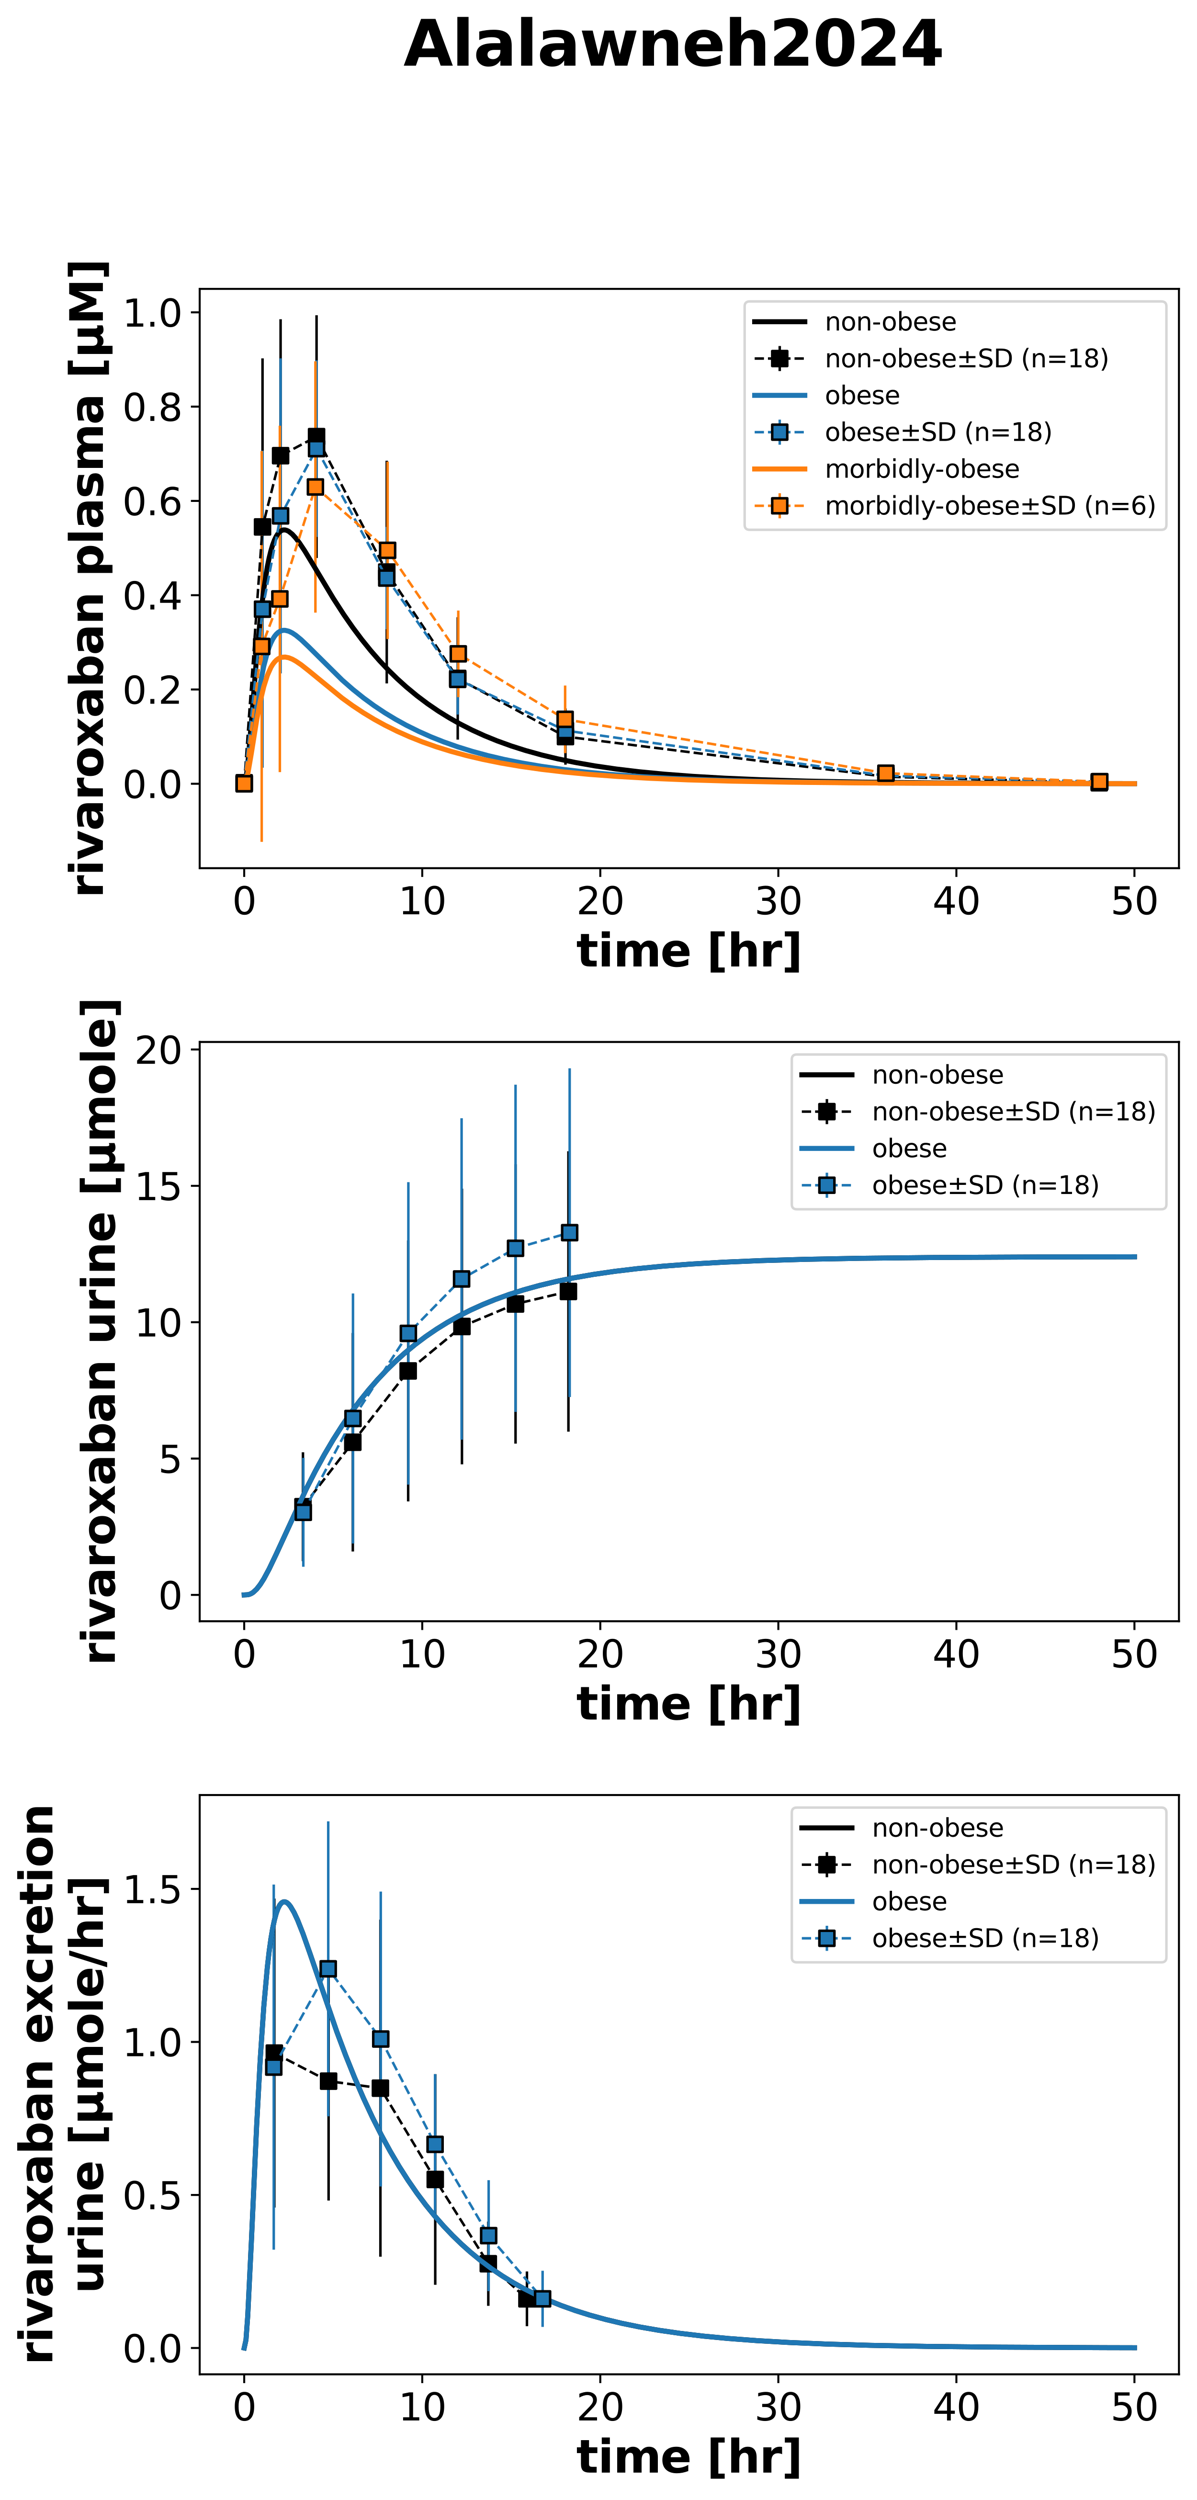 <?xml version="1.0" encoding="utf-8" standalone="no"?>
<!DOCTYPE svg PUBLIC "-//W3C//DTD SVG 1.1//EN"
  "http://www.w3.org/Graphics/SVG/1.1/DTD/svg11.dtd">
<svg xmlns:xlink="http://www.w3.org/1999/xlink" width="477.451pt" height="996.938pt" viewBox="0 0 477.451 996.938" xmlns="http://www.w3.org/2000/svg" version="1.1">
 <defs>
  <style type="text/css">*{stroke-linejoin: round; stroke-linecap: butt}</style>
 </defs>
 <g id="figure_1">
  <g id="patch_1">
   <path d="M 0 996.938 
L 477.451 996.938 
L 477.451 0 
L 0 0 
z
" style="fill: #ffffff"/>
  </g>
  <g id="axes_1">
   <g id="patch_2">
    <path d="M 79.651 346.2 
L 470.251 346.2 
L 470.251 115.2 
L 79.651 115.2 
z
" style="fill: #ffffff"/>
   </g>
   <g id="matplotlib.axis_1">
    <g id="xtick_1">
     <g id="line2d_1">
      <defs>
       <path id="mf91d74c93a" d="M 0 0 
L 0 3.5 
" style="stroke: #000000; stroke-width: 0.8"/>
      </defs>
      <g>
       <use xlink:href="#mf91d74c93a" x="97.406" y="346.2" style="stroke: #000000; stroke-width: 0.8"/>
      </g>
     </g>
     <g id="text_1">
      <!-- 0 -->
      <g transform="translate(92.634 364.598) scale(0.15 -0.15)">
       <defs>
        <path id="DejaVuSans-30" d="M 2034 4250 
Q 1547 4250 1301 3770 
Q 1056 3291 1056 2328 
Q 1056 1369 1301 889 
Q 1547 409 2034 409 
Q 2525 409 2770 889 
Q 3016 1369 3016 2328 
Q 3016 3291 2770 3770 
Q 2525 4250 2034 4250 
z
M 2034 4750 
Q 2819 4750 3233 4129 
Q 3647 3509 3647 2328 
Q 3647 1150 3233 529 
Q 2819 -91 2034 -91 
Q 1250 -91 836 529 
Q 422 1150 422 2328 
Q 422 3509 836 4129 
Q 1250 4750 2034 4750 
z
" transform="scale(0.016)"/>
       </defs>
       <use xlink:href="#DejaVuSans-30"/>
      </g>
     </g>
    </g>
    <g id="xtick_2">
     <g id="line2d_2">
      <g>
       <use xlink:href="#mf91d74c93a" x="168.424" y="346.2" style="stroke: #000000; stroke-width: 0.8"/>
      </g>
     </g>
     <g id="text_2">
      <!-- 10 -->
      <g transform="translate(158.88 364.598) scale(0.15 -0.15)">
       <defs>
        <path id="DejaVuSans-31" d="M 794 531 
L 1825 531 
L 1825 4091 
L 703 3866 
L 703 4441 
L 1819 4666 
L 2450 4666 
L 2450 531 
L 3481 531 
L 3481 0 
L 794 0 
L 794 531 
z
" transform="scale(0.016)"/>
       </defs>
       <use xlink:href="#DejaVuSans-31"/>
       <use xlink:href="#DejaVuSans-30" x="63.623"/>
      </g>
     </g>
    </g>
    <g id="xtick_3">
     <g id="line2d_3">
      <g>
       <use xlink:href="#mf91d74c93a" x="239.442" y="346.2" style="stroke: #000000; stroke-width: 0.8"/>
      </g>
     </g>
     <g id="text_3">
      <!-- 20 -->
      <g transform="translate(229.898 364.598) scale(0.15 -0.15)">
       <defs>
        <path id="DejaVuSans-32" d="M 1228 531 
L 3431 531 
L 3431 0 
L 469 0 
L 469 531 
Q 828 903 1448 1529 
Q 2069 2156 2228 2338 
Q 2531 2678 2651 2914 
Q 2772 3150 2772 3378 
Q 2772 3750 2511 3984 
Q 2250 4219 1831 4219 
Q 1534 4219 1204 4116 
Q 875 4013 500 3803 
L 500 4441 
Q 881 4594 1212 4672 
Q 1544 4750 1819 4750 
Q 2544 4750 2975 4387 
Q 3406 4025 3406 3419 
Q 3406 3131 3298 2873 
Q 3191 2616 2906 2266 
Q 2828 2175 2409 1742 
Q 1991 1309 1228 531 
z
" transform="scale(0.016)"/>
       </defs>
       <use xlink:href="#DejaVuSans-32"/>
       <use xlink:href="#DejaVuSans-30" x="63.623"/>
      </g>
     </g>
    </g>
    <g id="xtick_4">
     <g id="line2d_4">
      <g>
       <use xlink:href="#mf91d74c93a" x="310.46" y="346.2" style="stroke: #000000; stroke-width: 0.8"/>
      </g>
     </g>
     <g id="text_4">
      <!-- 30 -->
      <g transform="translate(300.916 364.598) scale(0.15 -0.15)">
       <defs>
        <path id="DejaVuSans-33" d="M 2597 2516 
Q 3050 2419 3304 2112 
Q 3559 1806 3559 1356 
Q 3559 666 3084 287 
Q 2609 -91 1734 -91 
Q 1441 -91 1130 -33 
Q 819 25 488 141 
L 488 750 
Q 750 597 1062 519 
Q 1375 441 1716 441 
Q 2309 441 2620 675 
Q 2931 909 2931 1356 
Q 2931 1769 2642 2001 
Q 2353 2234 1838 2234 
L 1294 2234 
L 1294 2753 
L 1863 2753 
Q 2328 2753 2575 2939 
Q 2822 3125 2822 3475 
Q 2822 3834 2567 4026 
Q 2313 4219 1838 4219 
Q 1578 4219 1281 4162 
Q 984 4106 628 3988 
L 628 4550 
Q 988 4650 1302 4700 
Q 1616 4750 1894 4750 
Q 2613 4750 3031 4423 
Q 3450 4097 3450 3541 
Q 3450 3153 3228 2886 
Q 3006 2619 2597 2516 
z
" transform="scale(0.016)"/>
       </defs>
       <use xlink:href="#DejaVuSans-33"/>
       <use xlink:href="#DejaVuSans-30" x="63.623"/>
      </g>
     </g>
    </g>
    <g id="xtick_5">
     <g id="line2d_5">
      <g>
       <use xlink:href="#mf91d74c93a" x="381.478" y="346.2" style="stroke: #000000; stroke-width: 0.8"/>
      </g>
     </g>
     <g id="text_5">
      <!-- 40 -->
      <g transform="translate(371.935 364.598) scale(0.15 -0.15)">
       <defs>
        <path id="DejaVuSans-34" d="M 2419 4116 
L 825 1625 
L 2419 1625 
L 2419 4116 
z
M 2253 4666 
L 3047 4666 
L 3047 1625 
L 3713 1625 
L 3713 1100 
L 3047 1100 
L 3047 0 
L 2419 0 
L 2419 1100 
L 313 1100 
L 313 1709 
L 2253 4666 
z
" transform="scale(0.016)"/>
       </defs>
       <use xlink:href="#DejaVuSans-34"/>
       <use xlink:href="#DejaVuSans-30" x="63.623"/>
      </g>
     </g>
    </g>
    <g id="xtick_6">
     <g id="line2d_6">
      <g>
       <use xlink:href="#mf91d74c93a" x="452.497" y="346.2" style="stroke: #000000; stroke-width: 0.8"/>
      </g>
     </g>
     <g id="text_6">
      <!-- 50 -->
      <g transform="translate(442.953 364.598) scale(0.15 -0.15)">
       <defs>
        <path id="DejaVuSans-35" d="M 691 4666 
L 3169 4666 
L 3169 4134 
L 1269 4134 
L 1269 2991 
Q 1406 3038 1543 3061 
Q 1681 3084 1819 3084 
Q 2600 3084 3056 2656 
Q 3513 2228 3513 1497 
Q 3513 744 3044 326 
Q 2575 -91 1722 -91 
Q 1428 -91 1123 -41 
Q 819 9 494 109 
L 494 744 
Q 775 591 1075 516 
Q 1375 441 1709 441 
Q 2250 441 2565 725 
Q 2881 1009 2881 1497 
Q 2881 1984 2565 2268 
Q 2250 2553 1709 2553 
Q 1456 2553 1204 2497 
Q 953 2441 691 2322 
L 691 4666 
z
" transform="scale(0.016)"/>
       </defs>
       <use xlink:href="#DejaVuSans-35"/>
       <use xlink:href="#DejaVuSans-30" x="63.623"/>
      </g>
     </g>
    </g>
    <g id="text_7">
     <!-- time [hr] -->
     <g transform="translate(229.877 385.394) scale(0.18 -0.18)">
      <defs>
       <path id="DejaVuSans-Bold-74" d="M 1759 4494 
L 1759 3500 
L 2913 3500 
L 2913 2700 
L 1759 2700 
L 1759 1216 
Q 1759 972 1856 886 
Q 1953 800 2241 800 
L 2816 800 
L 2816 0 
L 1856 0 
Q 1194 0 917 276 
Q 641 553 641 1216 
L 641 2700 
L 84 2700 
L 84 3500 
L 641 3500 
L 641 4494 
L 1759 4494 
z
" transform="scale(0.016)"/>
       <path id="DejaVuSans-Bold-69" d="M 538 3500 
L 1656 3500 
L 1656 0 
L 538 0 
L 538 3500 
z
M 538 4863 
L 1656 4863 
L 1656 3950 
L 538 3950 
L 538 4863 
z
" transform="scale(0.016)"/>
       <path id="DejaVuSans-Bold-6d" d="M 3781 2919 
Q 3994 3244 4286 3414 
Q 4578 3584 4928 3584 
Q 5531 3584 5847 3212 
Q 6163 2841 6163 2131 
L 6163 0 
L 5038 0 
L 5038 1825 
Q 5041 1866 5042 1909 
Q 5044 1953 5044 2034 
Q 5044 2406 4934 2573 
Q 4825 2741 4581 2741 
Q 4263 2741 4089 2478 
Q 3916 2216 3909 1719 
L 3909 0 
L 2784 0 
L 2784 1825 
Q 2784 2406 2684 2573 
Q 2584 2741 2328 2741 
Q 2006 2741 1831 2477 
Q 1656 2213 1656 1722 
L 1656 0 
L 531 0 
L 531 3500 
L 1656 3500 
L 1656 2988 
Q 1863 3284 2130 3434 
Q 2397 3584 2719 3584 
Q 3081 3584 3359 3409 
Q 3638 3234 3781 2919 
z
" transform="scale(0.016)"/>
       <path id="DejaVuSans-Bold-65" d="M 4031 1759 
L 4031 1441 
L 1416 1441 
Q 1456 1047 1700 850 
Q 1944 653 2381 653 
Q 2734 653 3104 758 
Q 3475 863 3866 1075 
L 3866 213 
Q 3469 63 3072 -14 
Q 2675 -91 2278 -91 
Q 1328 -91 801 392 
Q 275 875 275 1747 
Q 275 2603 792 3093 
Q 1309 3584 2216 3584 
Q 3041 3584 3536 3087 
Q 4031 2591 4031 1759 
z
M 2881 2131 
Q 2881 2450 2695 2645 
Q 2509 2841 2209 2841 
Q 1884 2841 1681 2658 
Q 1478 2475 1428 2131 
L 2881 2131 
z
" transform="scale(0.016)"/>
       <path id="DejaVuSans-Bold-20" transform="scale(0.016)"/>
       <path id="DejaVuSans-Bold-5b" d="M 550 4863 
L 2491 4863 
L 2491 4159 
L 1613 4159 
L 1613 -141 
L 2491 -141 
L 2491 -844 
L 550 -844 
L 550 4863 
z
" transform="scale(0.016)"/>
       <path id="DejaVuSans-Bold-68" d="M 4056 2131 
L 4056 0 
L 2931 0 
L 2931 347 
L 2931 1625 
Q 2931 2084 2911 2256 
Q 2891 2428 2841 2509 
Q 2775 2619 2662 2680 
Q 2550 2741 2406 2741 
Q 2056 2741 1856 2470 
Q 1656 2200 1656 1722 
L 1656 0 
L 538 0 
L 538 4863 
L 1656 4863 
L 1656 2988 
Q 1909 3294 2193 3439 
Q 2478 3584 2822 3584 
Q 3428 3584 3742 3212 
Q 4056 2841 4056 2131 
z
" transform="scale(0.016)"/>
       <path id="DejaVuSans-Bold-72" d="M 3138 2547 
Q 2991 2616 2845 2648 
Q 2700 2681 2553 2681 
Q 2122 2681 1889 2404 
Q 1656 2128 1656 1613 
L 1656 0 
L 538 0 
L 538 3500 
L 1656 3500 
L 1656 2925 
Q 1872 3269 2151 3426 
Q 2431 3584 2822 3584 
Q 2878 3584 2943 3579 
Q 3009 3575 3134 3559 
L 3138 2547 
z
" transform="scale(0.016)"/>
       <path id="DejaVuSans-Bold-5d" d="M 2375 -844 
L 434 -844 
L 434 -141 
L 1313 -141 
L 1313 4159 
L 434 4159 
L 434 4863 
L 2375 4863 
L 2375 -844 
z
" transform="scale(0.016)"/>
      </defs>
      <use xlink:href="#DejaVuSans-Bold-74"/>
      <use xlink:href="#DejaVuSans-Bold-69" x="47.803"/>
      <use xlink:href="#DejaVuSans-Bold-6d" x="82.08"/>
      <use xlink:href="#DejaVuSans-Bold-65" x="186.279"/>
      <use xlink:href="#DejaVuSans-Bold-20" x="254.102"/>
      <use xlink:href="#DejaVuSans-Bold-5b" x="288.916"/>
      <use xlink:href="#DejaVuSans-Bold-68" x="334.619"/>
      <use xlink:href="#DejaVuSans-Bold-72" x="405.811"/>
      <use xlink:href="#DejaVuSans-Bold-5d" x="455.127"/>
     </g>
    </g>
   </g>
   <g id="matplotlib.axis_2">
    <g id="ytick_1">
     <g id="line2d_7">
      <defs>
       <path id="me4a929fa69" d="M 0 0 
L -3.5 0 
" style="stroke: #000000; stroke-width: 0.8"/>
      </defs>
      <g>
       <use xlink:href="#me4a929fa69" x="79.651" y="312.535" style="stroke: #000000; stroke-width: 0.8"/>
      </g>
     </g>
     <g id="text_8">
      <!-- 0.0 -->
      <g transform="translate(48.796 318.234) scale(0.15 -0.15)">
       <defs>
        <path id="DejaVuSans-2e" d="M 684 794 
L 1344 794 
L 1344 0 
L 684 0 
L 684 794 
z
" transform="scale(0.016)"/>
       </defs>
       <use xlink:href="#DejaVuSans-30"/>
       <use xlink:href="#DejaVuSans-2e" x="63.623"/>
       <use xlink:href="#DejaVuSans-30" x="95.41"/>
      </g>
     </g>
    </g>
    <g id="ytick_2">
     <g id="line2d_8">
      <g>
       <use xlink:href="#me4a929fa69" x="79.651" y="274.938" style="stroke: #000000; stroke-width: 0.8"/>
      </g>
     </g>
     <g id="text_9">
      <!-- 0.2 -->
      <g transform="translate(48.796 280.637) scale(0.15 -0.15)">
       <use xlink:href="#DejaVuSans-30"/>
       <use xlink:href="#DejaVuSans-2e" x="63.623"/>
       <use xlink:href="#DejaVuSans-32" x="95.41"/>
      </g>
     </g>
    </g>
    <g id="ytick_3">
     <g id="line2d_9">
      <g>
       <use xlink:href="#me4a929fa69" x="79.651" y="237.341" style="stroke: #000000; stroke-width: 0.8"/>
      </g>
     </g>
     <g id="text_10">
      <!-- 0.4 -->
      <g transform="translate(48.796 243.039) scale(0.15 -0.15)">
       <use xlink:href="#DejaVuSans-30"/>
       <use xlink:href="#DejaVuSans-2e" x="63.623"/>
       <use xlink:href="#DejaVuSans-34" x="95.41"/>
      </g>
     </g>
    </g>
    <g id="ytick_4">
     <g id="line2d_10">
      <g>
       <use xlink:href="#me4a929fa69" x="79.651" y="199.743" style="stroke: #000000; stroke-width: 0.8"/>
      </g>
     </g>
     <g id="text_11">
      <!-- 0.6 -->
      <g transform="translate(48.796 205.442) scale(0.15 -0.15)">
       <defs>
        <path id="DejaVuSans-36" d="M 2113 2584 
Q 1688 2584 1439 2293 
Q 1191 2003 1191 1497 
Q 1191 994 1439 701 
Q 1688 409 2113 409 
Q 2538 409 2786 701 
Q 3034 994 3034 1497 
Q 3034 2003 2786 2293 
Q 2538 2584 2113 2584 
z
M 3366 4563 
L 3366 3988 
Q 3128 4100 2886 4159 
Q 2644 4219 2406 4219 
Q 1781 4219 1451 3797 
Q 1122 3375 1075 2522 
Q 1259 2794 1537 2939 
Q 1816 3084 2150 3084 
Q 2853 3084 3261 2657 
Q 3669 2231 3669 1497 
Q 3669 778 3244 343 
Q 2819 -91 2113 -91 
Q 1303 -91 875 529 
Q 447 1150 447 2328 
Q 447 3434 972 4092 
Q 1497 4750 2381 4750 
Q 2619 4750 2861 4703 
Q 3103 4656 3366 4563 
z
" transform="scale(0.016)"/>
       </defs>
       <use xlink:href="#DejaVuSans-30"/>
       <use xlink:href="#DejaVuSans-2e" x="63.623"/>
       <use xlink:href="#DejaVuSans-36" x="95.41"/>
      </g>
     </g>
    </g>
    <g id="ytick_5">
     <g id="line2d_11">
      <g>
       <use xlink:href="#me4a929fa69" x="79.651" y="162.146" style="stroke: #000000; stroke-width: 0.8"/>
      </g>
     </g>
     <g id="text_12">
      <!-- 0.8 -->
      <g transform="translate(48.796 167.845) scale(0.15 -0.15)">
       <defs>
        <path id="DejaVuSans-38" d="M 2034 2216 
Q 1584 2216 1326 1975 
Q 1069 1734 1069 1313 
Q 1069 891 1326 650 
Q 1584 409 2034 409 
Q 2484 409 2743 651 
Q 3003 894 3003 1313 
Q 3003 1734 2745 1975 
Q 2488 2216 2034 2216 
z
M 1403 2484 
Q 997 2584 770 2862 
Q 544 3141 544 3541 
Q 544 4100 942 4425 
Q 1341 4750 2034 4750 
Q 2731 4750 3128 4425 
Q 3525 4100 3525 3541 
Q 3525 3141 3298 2862 
Q 3072 2584 2669 2484 
Q 3125 2378 3379 2068 
Q 3634 1759 3634 1313 
Q 3634 634 3220 271 
Q 2806 -91 2034 -91 
Q 1263 -91 848 271 
Q 434 634 434 1313 
Q 434 1759 690 2068 
Q 947 2378 1403 2484 
z
M 1172 3481 
Q 1172 3119 1398 2916 
Q 1625 2713 2034 2713 
Q 2441 2713 2670 2916 
Q 2900 3119 2900 3481 
Q 2900 3844 2670 4047 
Q 2441 4250 2034 4250 
Q 1625 4250 1398 4047 
Q 1172 3844 1172 3481 
z
" transform="scale(0.016)"/>
       </defs>
       <use xlink:href="#DejaVuSans-30"/>
       <use xlink:href="#DejaVuSans-2e" x="63.623"/>
       <use xlink:href="#DejaVuSans-38" x="95.41"/>
      </g>
     </g>
    </g>
    <g id="ytick_6">
     <g id="line2d_12">
      <g>
       <use xlink:href="#me4a929fa69" x="79.651" y="124.548" style="stroke: #000000; stroke-width: 0.8"/>
      </g>
     </g>
     <g id="text_13">
      <!-- 1.0 -->
      <g transform="translate(48.796 130.247) scale(0.15 -0.15)">
       <use xlink:href="#DejaVuSans-31"/>
       <use xlink:href="#DejaVuSans-2e" x="63.623"/>
       <use xlink:href="#DejaVuSans-30" x="95.41"/>
      </g>
     </g>
    </g>
    <g id="text_14">
     <!-- rivaroxaban plasma [µM] -->
     <g transform="translate(41.033 358.067) rotate(-90) scale(0.18 -0.18)">
      <defs>
       <path id="DejaVuSans-Bold-76" d="M 97 3500 
L 1216 3500 
L 2088 1081 
L 2956 3500 
L 4078 3500 
L 2700 0 
L 1472 0 
L 97 3500 
z
" transform="scale(0.016)"/>
       <path id="DejaVuSans-Bold-61" d="M 2106 1575 
Q 1756 1575 1579 1456 
Q 1403 1338 1403 1106 
Q 1403 894 1545 773 
Q 1688 653 1941 653 
Q 2256 653 2472 879 
Q 2688 1106 2688 1447 
L 2688 1575 
L 2106 1575 
z
M 3816 1997 
L 3816 0 
L 2688 0 
L 2688 519 
Q 2463 200 2181 54 
Q 1900 -91 1497 -91 
Q 953 -91 614 226 
Q 275 544 275 1050 
Q 275 1666 698 1953 
Q 1122 2241 2028 2241 
L 2688 2241 
L 2688 2328 
Q 2688 2594 2478 2717 
Q 2269 2841 1825 2841 
Q 1466 2841 1156 2769 
Q 847 2697 581 2553 
L 581 3406 
Q 941 3494 1303 3539 
Q 1666 3584 2028 3584 
Q 2975 3584 3395 3211 
Q 3816 2838 3816 1997 
z
" transform="scale(0.016)"/>
       <path id="DejaVuSans-Bold-6f" d="M 2203 2784 
Q 1831 2784 1636 2517 
Q 1441 2250 1441 1747 
Q 1441 1244 1636 976 
Q 1831 709 2203 709 
Q 2569 709 2762 976 
Q 2956 1244 2956 1747 
Q 2956 2250 2762 2517 
Q 2569 2784 2203 2784 
z
M 2203 3584 
Q 3106 3584 3614 3096 
Q 4122 2609 4122 1747 
Q 4122 884 3614 396 
Q 3106 -91 2203 -91 
Q 1297 -91 786 396 
Q 275 884 275 1747 
Q 275 2609 786 3096 
Q 1297 3584 2203 3584 
z
" transform="scale(0.016)"/>
       <path id="DejaVuSans-Bold-78" d="M 1422 1791 
L 159 3500 
L 1344 3500 
L 2059 2463 
L 2784 3500 
L 3969 3500 
L 2706 1797 
L 4031 0 
L 2847 0 
L 2059 1106 
L 1281 0 
L 97 0 
L 1422 1791 
z
" transform="scale(0.016)"/>
       <path id="DejaVuSans-Bold-62" d="M 2400 722 
Q 2759 722 2948 984 
Q 3138 1247 3138 1747 
Q 3138 2247 2948 2509 
Q 2759 2772 2400 2772 
Q 2041 2772 1848 2508 
Q 1656 2244 1656 1747 
Q 1656 1250 1848 986 
Q 2041 722 2400 722 
z
M 1656 2988 
Q 1888 3294 2169 3439 
Q 2450 3584 2816 3584 
Q 3463 3584 3878 3070 
Q 4294 2556 4294 1747 
Q 4294 938 3878 423 
Q 3463 -91 2816 -91 
Q 2450 -91 2169 54 
Q 1888 200 1656 506 
L 1656 0 
L 538 0 
L 538 4863 
L 1656 4863 
L 1656 2988 
z
" transform="scale(0.016)"/>
       <path id="DejaVuSans-Bold-6e" d="M 4056 2131 
L 4056 0 
L 2931 0 
L 2931 347 
L 2931 1631 
Q 2931 2084 2911 2256 
Q 2891 2428 2841 2509 
Q 2775 2619 2662 2680 
Q 2550 2741 2406 2741 
Q 2056 2741 1856 2470 
Q 1656 2200 1656 1722 
L 1656 0 
L 538 0 
L 538 3500 
L 1656 3500 
L 1656 2988 
Q 1909 3294 2193 3439 
Q 2478 3584 2822 3584 
Q 3428 3584 3742 3212 
Q 4056 2841 4056 2131 
z
" transform="scale(0.016)"/>
       <path id="DejaVuSans-Bold-70" d="M 1656 506 
L 1656 -1331 
L 538 -1331 
L 538 3500 
L 1656 3500 
L 1656 2988 
Q 1888 3294 2169 3439 
Q 2450 3584 2816 3584 
Q 3463 3584 3878 3070 
Q 4294 2556 4294 1747 
Q 4294 938 3878 423 
Q 3463 -91 2816 -91 
Q 2450 -91 2169 54 
Q 1888 200 1656 506 
z
M 2400 2772 
Q 2041 2772 1848 2508 
Q 1656 2244 1656 1747 
Q 1656 1250 1848 986 
Q 2041 722 2400 722 
Q 2759 722 2948 984 
Q 3138 1247 3138 1747 
Q 3138 2247 2948 2509 
Q 2759 2772 2400 2772 
z
" transform="scale(0.016)"/>
       <path id="DejaVuSans-Bold-6c" d="M 538 4863 
L 1656 4863 
L 1656 0 
L 538 0 
L 538 4863 
z
" transform="scale(0.016)"/>
       <path id="DejaVuSans-Bold-73" d="M 3272 3391 
L 3272 2541 
Q 2913 2691 2578 2766 
Q 2244 2841 1947 2841 
Q 1628 2841 1473 2761 
Q 1319 2681 1319 2516 
Q 1319 2381 1436 2309 
Q 1553 2238 1856 2203 
L 2053 2175 
Q 2913 2066 3209 1816 
Q 3506 1566 3506 1031 
Q 3506 472 3093 190 
Q 2681 -91 1863 -91 
Q 1516 -91 1145 -36 
Q 775 19 384 128 
L 384 978 
Q 719 816 1070 734 
Q 1422 653 1784 653 
Q 2113 653 2278 743 
Q 2444 834 2444 1013 
Q 2444 1163 2330 1236 
Q 2216 1309 1875 1350 
L 1678 1375 
Q 931 1469 631 1722 
Q 331 1975 331 2491 
Q 331 3047 712 3315 
Q 1094 3584 1881 3584 
Q 2191 3584 2531 3537 
Q 2872 3491 3272 3391 
z
" transform="scale(0.016)"/>
       <path id="DejaVuSans-Bold-b5" d="M 544 -1338 
L 544 3500 
L 1672 3500 
L 1672 1466 
Q 1672 1103 1828 926 
Q 1984 750 2303 750 
Q 2625 750 2781 926 
Q 2938 1103 2938 1466 
L 2938 3500 
L 4063 3500 
L 4063 1159 
Q 4063 938 4114 850 
Q 4166 763 4288 763 
Q 4344 763 4395 778 
Q 4447 794 4506 831 
L 4506 50 
Q 4341 -22 4195 -56 
Q 4050 -91 3909 -91 
Q 3631 -91 3454 26 
Q 3278 144 3169 403 
Q 3022 156 2811 32 
Q 2600 -91 2322 -91 
Q 2091 -91 1928 -17 
Q 1766 56 1672 206 
L 1672 -1338 
L 544 -1338 
z
" transform="scale(0.016)"/>
       <path id="DejaVuSans-Bold-4d" d="M 588 4666 
L 2119 4666 
L 3181 2169 
L 4250 4666 
L 5778 4666 
L 5778 0 
L 4641 0 
L 4641 3413 
L 3566 897 
L 2803 897 
L 1728 3413 
L 1728 0 
L 588 0 
L 588 4666 
z
" transform="scale(0.016)"/>
      </defs>
      <use xlink:href="#DejaVuSans-Bold-72"/>
      <use xlink:href="#DejaVuSans-Bold-69" x="49.316"/>
      <use xlink:href="#DejaVuSans-Bold-76" x="83.594"/>
      <use xlink:href="#DejaVuSans-Bold-61" x="148.779"/>
      <use xlink:href="#DejaVuSans-Bold-72" x="216.26"/>
      <use xlink:href="#DejaVuSans-Bold-6f" x="265.576"/>
      <use xlink:href="#DejaVuSans-Bold-78" x="334.277"/>
      <use xlink:href="#DejaVuSans-Bold-61" x="398.779"/>
      <use xlink:href="#DejaVuSans-Bold-62" x="466.26"/>
      <use xlink:href="#DejaVuSans-Bold-61" x="537.842"/>
      <use xlink:href="#DejaVuSans-Bold-6e" x="605.322"/>
      <use xlink:href="#DejaVuSans-Bold-20" x="676.514"/>
      <use xlink:href="#DejaVuSans-Bold-70" x="711.328"/>
      <use xlink:href="#DejaVuSans-Bold-6c" x="782.91"/>
      <use xlink:href="#DejaVuSans-Bold-61" x="817.188"/>
      <use xlink:href="#DejaVuSans-Bold-73" x="884.668"/>
      <use xlink:href="#DejaVuSans-Bold-6d" x="944.189"/>
      <use xlink:href="#DejaVuSans-Bold-61" x="1048.389"/>
      <use xlink:href="#DejaVuSans-Bold-20" x="1115.869"/>
      <use xlink:href="#DejaVuSans-Bold-5b" x="1150.684"/>
      <use xlink:href="#DejaVuSans-Bold-b5" x="1196.387"/>
      <use xlink:href="#DejaVuSans-Bold-4d" x="1269.971"/>
      <use xlink:href="#DejaVuSans-Bold-5d" x="1369.482"/>
     </g>
    </g>
   </g>
   <g id="LineCollection_1">
    <path d="M 97.406 312.535 
L 97.406 312.535 
" clip-path="url(#p897c98410a)" style="fill: none; stroke: #000000"/>
    <path d="M 104.715 277.329 
L 104.715 142.903 
" clip-path="url(#p897c98410a)" style="fill: none; stroke: #000000"/>
    <path d="M 111.922 236.121 
L 111.922 127.3 
" clip-path="url(#p897c98410a)" style="fill: none; stroke: #000000"/>
    <path d="M 126.267 222.518 
L 126.267 125.7 
" clip-path="url(#p897c98410a)" style="fill: none; stroke: #000000"/>
    <path d="M 154.265 272.528 
L 154.265 183.711 
" clip-path="url(#p897c98410a)" style="fill: none; stroke: #000000"/>
    <path d="M 182.578 294.932 
L 182.578 246.123 
" clip-path="url(#p897c98410a)" style="fill: none; stroke: #000000"/>
    <path d="M 225.551 304.934 
L 225.551 282.53 
" clip-path="url(#p897c98410a)" style="fill: none; stroke: #000000"/>
    <path d="M 353.35 312.135 
L 353.35 307.334 
" clip-path="url(#p897c98410a)" style="fill: none; stroke: #000000"/>
    <path d="M 438.461 312.135 
L 438.461 312.135 
" clip-path="url(#p897c98410a)" style="fill: none; stroke: #000000"/>
   </g>
   <g id="LineCollection_2">
    <path d="M 97.406 312.535 
L 97.406 311.735 
" clip-path="url(#p897c98410a)" style="fill: none; stroke: #1f77b4"/>
    <path d="M 104.715 306.134 
L 104.715 179.71 
" clip-path="url(#p897c98410a)" style="fill: none; stroke: #1f77b4"/>
    <path d="M 111.922 268.527 
L 111.922 142.903 
" clip-path="url(#p897c98410a)" style="fill: none; stroke: #1f77b4"/>
    <path d="M 126.267 214.117 
L 126.267 143.703 
" clip-path="url(#p897c98410a)" style="fill: none; stroke: #1f77b4"/>
    <path d="M 154.265 250.924 
L 154.265 210.116 
" clip-path="url(#p897c98410a)" style="fill: none; stroke: #1f77b4"/>
    <path d="M 182.578 284.93 
L 182.578 256.925 
" clip-path="url(#p897c98410a)" style="fill: none; stroke: #1f77b4"/>
    <path d="M 225.551 298.533 
L 225.551 284.13 
" clip-path="url(#p897c98410a)" style="fill: none; stroke: #1f77b4"/>
    <path d="M 353.35 310.935 
L 353.35 307.735 
" clip-path="url(#p897c98410a)" style="fill: none; stroke: #1f77b4"/>
    <path d="M 438.461 312.936 
L 438.461 310.535 
" clip-path="url(#p897c98410a)" style="fill: none; stroke: #1f77b4"/>
   </g>
   <g id="LineCollection_3">
    <path d="M 97.406 312.535 
L 97.406 312.535 
" clip-path="url(#p897c98410a)" style="fill: none; stroke: #ff7f0e"/>
    <path d="M 104.391 335.7 
L 104.391 179.866 
" clip-path="url(#p897c98410a)" style="fill: none; stroke: #ff7f0e"/>
    <path d="M 111.628 307.903 
L 111.628 169.758 
" clip-path="url(#p897c98410a)" style="fill: none; stroke: #ff7f0e"/>
    <path d="M 125.81 244.305 
L 125.81 144.066 
" clip-path="url(#p897c98410a)" style="fill: none; stroke: #ff7f0e"/>
    <path d="M 154.614 254.835 
L 154.614 184.077 
" clip-path="url(#p897c98410a)" style="fill: none; stroke: #ff7f0e"/>
    <path d="M 182.796 277.999 
L 182.796 243.463 
" clip-path="url(#p897c98410a)" style="fill: none; stroke: #ff7f0e"/>
    <path d="M 225.418 300.321 
L 225.418 273.366 
" clip-path="url(#p897c98410a)" style="fill: none; stroke: #ff7f0e"/>
    <path d="M 353.365 310.851 
L 353.365 305.797 
" clip-path="url(#p897c98410a)" style="fill: none; stroke: #ff7f0e"/>
    <path d="M 438.679 311.693 
L 438.679 311.693 
" clip-path="url(#p897c98410a)" style="fill: none; stroke: #ff7f0e"/>
   </g>
   <g id="line2d_13">
    <path d="M 97.406 312.535 
L 98.116 310.563 
L 98.826 304.928 
L 100.246 288.329 
L 102.377 261.744 
L 103.797 246.807 
L 105.218 234.928 
L 106.638 225.987 
L 107.348 222.505 
L 108.058 219.608 
L 108.769 217.239 
L 109.479 215.346 
L 110.189 213.875 
L 110.899 212.78 
L 111.609 212.016 
L 112.319 211.542 
L 113.03 211.323 
L 113.74 211.327 
L 114.45 211.524 
L 115.16 211.888 
L 116.581 213.03 
L 118.001 214.599 
L 119.421 216.478 
L 121.552 219.681 
L 125.103 225.543 
L 132.915 238.579 
L 137.176 245.161 
L 140.727 250.259 
L 144.278 255 
L 147.829 259.395 
L 151.379 263.461 
L 154.93 267.22 
L 158.481 270.694 
L 162.032 273.902 
L 166.293 277.429 
L 170.554 280.635 
L 174.815 283.548 
L 179.077 286.195 
L 183.338 288.601 
L 188.309 291.131 
L 193.28 293.393 
L 198.251 295.417 
L 203.933 297.469 
L 209.614 299.275 
L 216.006 301.049 
L 222.398 302.586 
L 229.499 304.054 
L 237.311 305.42 
L 245.834 306.66 
L 255.066 307.761 
L 265.009 308.717 
L 276.371 309.578 
L 289.155 310.316 
L 304.069 310.948 
L 321.823 311.47 
L 343.839 311.886 
L 372.956 312.198 
L 414.857 312.404 
L 452.497 312.479 
L 452.497 312.479 
" clip-path="url(#p897c98410a)" style="fill: none; stroke: #000000; stroke-width: 2; stroke-linecap: square"/>
   </g>
   <g id="line2d_14">
    <path d="M 97.406 312.535 
L 104.715 210.116 
L 111.922 181.711 
L 126.267 174.109 
L 154.265 228.119 
L 182.578 270.527 
L 225.551 293.732 
L 353.35 309.735 
L 438.461 312.135 
" clip-path="url(#p897c98410a)" style="fill: none; stroke-dasharray: 3.7,1.6; stroke-dashoffset: 0; stroke: #000000"/>
    <defs>
     <path id="mc446cee50a" d="M -3 3 
L 3 3 
L 3 -3 
L -3 -3 
z
" style="stroke: #000000; stroke-linejoin: miter"/>
    </defs>
    <g clip-path="url(#p897c98410a)">
     <use xlink:href="#mc446cee50a" x="97.406" y="312.535" style="stroke: #000000; stroke-linejoin: miter"/>
     <use xlink:href="#mc446cee50a" x="104.715" y="210.116" style="stroke: #000000; stroke-linejoin: miter"/>
     <use xlink:href="#mc446cee50a" x="111.922" y="181.711" style="stroke: #000000; stroke-linejoin: miter"/>
     <use xlink:href="#mc446cee50a" x="126.267" y="174.109" style="stroke: #000000; stroke-linejoin: miter"/>
     <use xlink:href="#mc446cee50a" x="154.265" y="228.119" style="stroke: #000000; stroke-linejoin: miter"/>
     <use xlink:href="#mc446cee50a" x="182.578" y="270.527" style="stroke: #000000; stroke-linejoin: miter"/>
     <use xlink:href="#mc446cee50a" x="225.551" y="293.732" style="stroke: #000000; stroke-linejoin: miter"/>
     <use xlink:href="#mc446cee50a" x="353.35" y="309.735" style="stroke: #000000; stroke-linejoin: miter"/>
     <use xlink:href="#mc446cee50a" x="438.461" y="312.135" style="stroke: #000000; stroke-linejoin: miter"/>
    </g>
   </g>
   <g id="line2d_15">
    <path d="M 97.406 312.535 
L 98.116 311.343 
L 98.826 307.937 
L 100.246 297.903 
L 102.377 281.833 
L 103.797 272.804 
L 105.218 265.623 
L 106.638 260.218 
L 107.348 258.113 
L 108.058 256.362 
L 108.769 254.931 
L 109.479 253.786 
L 110.189 252.897 
L 110.899 252.235 
L 111.609 251.773 
L 112.319 251.487 
L 113.03 251.354 
L 113.74 251.356 
L 115.16 251.696 
L 116.581 252.386 
L 118.001 253.335 
L 120.131 255.09 
L 122.972 257.794 
L 136.466 271.166 
L 140.727 274.89 
L 144.988 278.304 
L 149.249 281.419 
L 153.51 284.256 
L 157.771 286.836 
L 162.032 289.182 
L 167.003 291.65 
L 171.975 293.858 
L 176.946 295.832 
L 182.627 297.834 
L 188.309 299.597 
L 194.701 301.328 
L 201.092 302.828 
L 208.194 304.26 
L 216.006 305.592 
L 224.528 306.803 
L 233.761 307.877 
L 243.703 308.81 
L 255.066 309.649 
L 267.849 310.37 
L 282.763 310.987 
L 300.518 311.496 
L 323.243 311.912 
L 353.071 312.216 
L 396.392 312.415 
L 452.497 312.501 
L 452.497 312.501 
" clip-path="url(#p897c98410a)" style="fill: none; stroke: #1f77b4; stroke-width: 2; stroke-linecap: square"/>
   </g>
   <g id="line2d_16">
    <path d="M 97.406 312.135 
L 104.715 242.922 
L 111.922 205.715 
L 126.267 178.91 
L 154.265 230.52 
L 182.578 270.928 
L 225.551 291.331 
L 353.35 309.335 
L 438.461 311.735 
" clip-path="url(#p897c98410a)" style="fill: none; stroke-dasharray: 3.7,1.6; stroke-dashoffset: 0; stroke: #1f77b4"/>
    <defs>
     <path id="mdb1e82d7a9" d="M -3 3 
L 3 3 
L 3 -3 
L -3 -3 
z
" style="stroke: #000000; stroke-linejoin: miter"/>
    </defs>
    <g clip-path="url(#p897c98410a)">
     <use xlink:href="#mdb1e82d7a9" x="97.406" y="312.135" style="fill: #1f77b4; stroke: #000000; stroke-linejoin: miter"/>
     <use xlink:href="#mdb1e82d7a9" x="104.715" y="242.922" style="fill: #1f77b4; stroke: #000000; stroke-linejoin: miter"/>
     <use xlink:href="#mdb1e82d7a9" x="111.922" y="205.715" style="fill: #1f77b4; stroke: #000000; stroke-linejoin: miter"/>
     <use xlink:href="#mdb1e82d7a9" x="126.267" y="178.91" style="fill: #1f77b4; stroke: #000000; stroke-linejoin: miter"/>
     <use xlink:href="#mdb1e82d7a9" x="154.265" y="230.52" style="fill: #1f77b4; stroke: #000000; stroke-linejoin: miter"/>
     <use xlink:href="#mdb1e82d7a9" x="182.578" y="270.928" style="fill: #1f77b4; stroke: #000000; stroke-linejoin: miter"/>
     <use xlink:href="#mdb1e82d7a9" x="225.551" y="291.331" style="fill: #1f77b4; stroke: #000000; stroke-linejoin: miter"/>
     <use xlink:href="#mdb1e82d7a9" x="353.35" y="309.335" style="fill: #1f77b4; stroke: #000000; stroke-linejoin: miter"/>
     <use xlink:href="#mdb1e82d7a9" x="438.461" y="311.735" style="fill: #1f77b4; stroke: #000000; stroke-linejoin: miter"/>
    </g>
   </g>
   <g id="line2d_17">
    <path d="M 97.406 312.535 
L 98.116 311.551 
L 98.826 308.738 
L 100.246 300.45 
L 102.377 287.178 
L 103.797 279.72 
L 105.218 273.789 
L 106.638 269.325 
L 108.058 266.14 
L 108.769 264.958 
L 109.479 264.013 
L 110.189 263.279 
L 110.899 262.732 
L 111.609 262.35 
L 112.319 262.114 
L 113.74 262.006 
L 115.16 262.286 
L 116.581 262.856 
L 118.001 263.64 
L 120.131 265.09 
L 122.972 267.323 
L 136.466 278.367 
L 140.727 281.443 
L 144.988 284.263 
L 149.249 286.836 
L 153.51 289.178 
L 158.481 291.646 
L 163.453 293.853 
L 168.424 295.828 
L 174.105 297.83 
L 179.787 299.593 
L 186.178 301.325 
L 192.57 302.825 
L 199.672 304.257 
L 207.484 305.59 
L 216.006 306.801 
L 225.238 307.875 
L 235.181 308.809 
L 246.544 309.649 
L 259.327 310.369 
L 274.241 310.986 
L 291.995 311.496 
L 314.721 311.912 
L 344.549 312.216 
L 387.87 312.415 
L 452.497 312.507 
L 452.497 312.507 
" clip-path="url(#p897c98410a)" style="fill: none; stroke: #ff7f0e; stroke-width: 2; stroke-linecap: square"/>
   </g>
   <g id="line2d_18">
    <path d="M 97.406 312.535 
L 104.391 257.783 
L 111.628 238.83 
L 125.81 194.186 
L 154.614 219.456 
L 182.796 260.731 
L 225.418 286.844 
L 353.365 308.324 
L 438.679 311.693 
" clip-path="url(#p897c98410a)" style="fill: none; stroke-dasharray: 3.7,1.6; stroke-dashoffset: 0; stroke: #ff7f0e"/>
    <defs>
     <path id="m50579b5764" d="M -3 3 
L 3 3 
L 3 -3 
L -3 -3 
z
" style="stroke: #000000; stroke-linejoin: miter"/>
    </defs>
    <g clip-path="url(#p897c98410a)">
     <use xlink:href="#m50579b5764" x="97.406" y="312.535" style="fill: #ff7f0e; stroke: #000000; stroke-linejoin: miter"/>
     <use xlink:href="#m50579b5764" x="104.391" y="257.783" style="fill: #ff7f0e; stroke: #000000; stroke-linejoin: miter"/>
     <use xlink:href="#m50579b5764" x="111.628" y="238.83" style="fill: #ff7f0e; stroke: #000000; stroke-linejoin: miter"/>
     <use xlink:href="#m50579b5764" x="125.81" y="194.186" style="fill: #ff7f0e; stroke: #000000; stroke-linejoin: miter"/>
     <use xlink:href="#m50579b5764" x="154.614" y="219.456" style="fill: #ff7f0e; stroke: #000000; stroke-linejoin: miter"/>
     <use xlink:href="#m50579b5764" x="182.796" y="260.731" style="fill: #ff7f0e; stroke: #000000; stroke-linejoin: miter"/>
     <use xlink:href="#m50579b5764" x="225.418" y="286.844" style="fill: #ff7f0e; stroke: #000000; stroke-linejoin: miter"/>
     <use xlink:href="#m50579b5764" x="353.365" y="308.324" style="fill: #ff7f0e; stroke: #000000; stroke-linejoin: miter"/>
     <use xlink:href="#m50579b5764" x="438.679" y="311.693" style="fill: #ff7f0e; stroke: #000000; stroke-linejoin: miter"/>
    </g>
   </g>
   <g id="patch_3">
    <path d="M 79.651 346.2 
L 79.651 115.2 
" style="fill: none; stroke: #000000; stroke-width: 0.8; stroke-linejoin: miter; stroke-linecap: square"/>
   </g>
   <g id="patch_4">
    <path d="M 470.251 346.2 
L 470.251 115.2 
" style="fill: none; stroke: #000000; stroke-width: 0.8; stroke-linejoin: miter; stroke-linecap: square"/>
   </g>
   <g id="patch_5">
    <path d="M 79.651 346.2 
L 470.251 346.2 
" style="fill: none; stroke: #000000; stroke-width: 0.8; stroke-linejoin: miter; stroke-linecap: square"/>
   </g>
   <g id="patch_6">
    <path d="M 79.651 115.2 
L 470.251 115.2 
" style="fill: none; stroke: #000000; stroke-width: 0.8; stroke-linejoin: miter; stroke-linecap: square"/>
   </g>
   <g id="legend_1">
    <g id="patch_7">
     <path d="M 299.017 211.269 
L 463.251 211.269 
Q 465.251 211.269 465.251 209.269 
L 465.251 122.2 
Q 465.251 120.2 463.251 120.2 
L 299.017 120.2 
Q 297.017 120.2 297.017 122.2 
L 297.017 209.269 
Q 297.017 211.269 299.017 211.269 
z
" style="fill: #ffffff; opacity: 0.8; stroke: #cccccc; stroke-linejoin: miter"/>
    </g>
    <g id="line2d_19">
     <path d="M 301.017 128.298 
L 321.017 128.298 
" style="fill: none; stroke: #000000; stroke-width: 2; stroke-linecap: square"/>
    </g>
    <g id="line2d_20"/>
    <g id="text_15">
     <!-- non-obese -->
     <g transform="translate(329.017 131.798) scale(0.1 -0.1)">
      <defs>
       <path id="DejaVuSans-6e" d="M 3513 2113 
L 3513 0 
L 2938 0 
L 2938 2094 
Q 2938 2591 2744 2837 
Q 2550 3084 2163 3084 
Q 1697 3084 1428 2787 
Q 1159 2491 1159 1978 
L 1159 0 
L 581 0 
L 581 3500 
L 1159 3500 
L 1159 2956 
Q 1366 3272 1645 3428 
Q 1925 3584 2291 3584 
Q 2894 3584 3203 3211 
Q 3513 2838 3513 2113 
z
" transform="scale(0.016)"/>
       <path id="DejaVuSans-6f" d="M 1959 3097 
Q 1497 3097 1228 2736 
Q 959 2375 959 1747 
Q 959 1119 1226 758 
Q 1494 397 1959 397 
Q 2419 397 2687 759 
Q 2956 1122 2956 1747 
Q 2956 2369 2687 2733 
Q 2419 3097 1959 3097 
z
M 1959 3584 
Q 2709 3584 3137 3096 
Q 3566 2609 3566 1747 
Q 3566 888 3137 398 
Q 2709 -91 1959 -91 
Q 1206 -91 779 398 
Q 353 888 353 1747 
Q 353 2609 779 3096 
Q 1206 3584 1959 3584 
z
" transform="scale(0.016)"/>
       <path id="DejaVuSans-2d" d="M 313 2009 
L 1997 2009 
L 1997 1497 
L 313 1497 
L 313 2009 
z
" transform="scale(0.016)"/>
       <path id="DejaVuSans-62" d="M 3116 1747 
Q 3116 2381 2855 2742 
Q 2594 3103 2138 3103 
Q 1681 3103 1420 2742 
Q 1159 2381 1159 1747 
Q 1159 1113 1420 752 
Q 1681 391 2138 391 
Q 2594 391 2855 752 
Q 3116 1113 3116 1747 
z
M 1159 2969 
Q 1341 3281 1617 3432 
Q 1894 3584 2278 3584 
Q 2916 3584 3314 3078 
Q 3713 2572 3713 1747 
Q 3713 922 3314 415 
Q 2916 -91 2278 -91 
Q 1894 -91 1617 61 
Q 1341 213 1159 525 
L 1159 0 
L 581 0 
L 581 4863 
L 1159 4863 
L 1159 2969 
z
" transform="scale(0.016)"/>
       <path id="DejaVuSans-65" d="M 3597 1894 
L 3597 1613 
L 953 1613 
Q 991 1019 1311 708 
Q 1631 397 2203 397 
Q 2534 397 2845 478 
Q 3156 559 3463 722 
L 3463 178 
Q 3153 47 2828 -22 
Q 2503 -91 2169 -91 
Q 1331 -91 842 396 
Q 353 884 353 1716 
Q 353 2575 817 3079 
Q 1281 3584 2069 3584 
Q 2775 3584 3186 3129 
Q 3597 2675 3597 1894 
z
M 3022 2063 
Q 3016 2534 2758 2815 
Q 2500 3097 2075 3097 
Q 1594 3097 1305 2825 
Q 1016 2553 972 2059 
L 3022 2063 
z
" transform="scale(0.016)"/>
       <path id="DejaVuSans-73" d="M 2834 3397 
L 2834 2853 
Q 2591 2978 2328 3040 
Q 2066 3103 1784 3103 
Q 1356 3103 1142 2972 
Q 928 2841 928 2578 
Q 928 2378 1081 2264 
Q 1234 2150 1697 2047 
L 1894 2003 
Q 2506 1872 2764 1633 
Q 3022 1394 3022 966 
Q 3022 478 2636 193 
Q 2250 -91 1575 -91 
Q 1294 -91 989 -36 
Q 684 19 347 128 
L 347 722 
Q 666 556 975 473 
Q 1284 391 1588 391 
Q 1994 391 2212 530 
Q 2431 669 2431 922 
Q 2431 1156 2273 1281 
Q 2116 1406 1581 1522 
L 1381 1569 
Q 847 1681 609 1914 
Q 372 2147 372 2553 
Q 372 3047 722 3315 
Q 1072 3584 1716 3584 
Q 2034 3584 2315 3537 
Q 2597 3491 2834 3397 
z
" transform="scale(0.016)"/>
      </defs>
      <use xlink:href="#DejaVuSans-6e"/>
      <use xlink:href="#DejaVuSans-6f" x="63.379"/>
      <use xlink:href="#DejaVuSans-6e" x="124.561"/>
      <use xlink:href="#DejaVuSans-2d" x="187.939"/>
      <use xlink:href="#DejaVuSans-6f" x="225.898"/>
      <use xlink:href="#DejaVuSans-62" x="287.08"/>
      <use xlink:href="#DejaVuSans-65" x="350.557"/>
      <use xlink:href="#DejaVuSans-73" x="412.08"/>
      <use xlink:href="#DejaVuSans-65" x="464.18"/>
     </g>
    </g>
    <g id="LineCollection_4">
     <path d="M 311.017 147.977 
L 311.017 137.977 
" style="fill: none; stroke: #000000"/>
    </g>
    <g id="line2d_21">
     <path d="M 301.017 142.977 
L 321.017 142.977 
" style="fill: none; stroke-dasharray: 3.7,1.6; stroke-dashoffset: 0; stroke: #000000"/>
    </g>
    <g id="line2d_22">
     <g>
      <use xlink:href="#mc446cee50a" x="311.017" y="142.977" style="stroke: #000000; stroke-linejoin: miter"/>
     </g>
    </g>
    <g id="text_16">
     <!-- non-obese±SD (n=18) -->
     <g transform="translate(329.017 146.477) scale(0.1 -0.1)">
      <defs>
       <path id="DejaVuSans-b1" d="M 2944 4013 
L 2944 2803 
L 4684 2803 
L 4684 2272 
L 2944 2272 
L 2944 1063 
L 2419 1063 
L 2419 2272 
L 678 2272 
L 678 2803 
L 2419 2803 
L 2419 4013 
L 2944 4013 
z
M 678 531 
L 4684 531 
L 4684 0 
L 678 0 
L 678 531 
z
" transform="scale(0.016)"/>
       <path id="DejaVuSans-53" d="M 3425 4513 
L 3425 3897 
Q 3066 4069 2747 4153 
Q 2428 4238 2131 4238 
Q 1616 4238 1336 4038 
Q 1056 3838 1056 3469 
Q 1056 3159 1242 3001 
Q 1428 2844 1947 2747 
L 2328 2669 
Q 3034 2534 3370 2195 
Q 3706 1856 3706 1288 
Q 3706 609 3251 259 
Q 2797 -91 1919 -91 
Q 1588 -91 1214 -16 
Q 841 59 441 206 
L 441 856 
Q 825 641 1194 531 
Q 1563 422 1919 422 
Q 2459 422 2753 634 
Q 3047 847 3047 1241 
Q 3047 1584 2836 1778 
Q 2625 1972 2144 2069 
L 1759 2144 
Q 1053 2284 737 2584 
Q 422 2884 422 3419 
Q 422 4038 858 4394 
Q 1294 4750 2059 4750 
Q 2388 4750 2728 4690 
Q 3069 4631 3425 4513 
z
" transform="scale(0.016)"/>
       <path id="DejaVuSans-44" d="M 1259 4147 
L 1259 519 
L 2022 519 
Q 2988 519 3436 956 
Q 3884 1394 3884 2338 
Q 3884 3275 3436 3711 
Q 2988 4147 2022 4147 
L 1259 4147 
z
M 628 4666 
L 1925 4666 
Q 3281 4666 3915 4102 
Q 4550 3538 4550 2338 
Q 4550 1131 3912 565 
Q 3275 0 1925 0 
L 628 0 
L 628 4666 
z
" transform="scale(0.016)"/>
       <path id="DejaVuSans-20" transform="scale(0.016)"/>
       <path id="DejaVuSans-28" d="M 1984 4856 
Q 1566 4138 1362 3434 
Q 1159 2731 1159 2009 
Q 1159 1288 1364 580 
Q 1569 -128 1984 -844 
L 1484 -844 
Q 1016 -109 783 600 
Q 550 1309 550 2009 
Q 550 2706 781 3412 
Q 1013 4119 1484 4856 
L 1984 4856 
z
" transform="scale(0.016)"/>
       <path id="DejaVuSans-3d" d="M 678 2906 
L 4684 2906 
L 4684 2381 
L 678 2381 
L 678 2906 
z
M 678 1631 
L 4684 1631 
L 4684 1100 
L 678 1100 
L 678 1631 
z
" transform="scale(0.016)"/>
       <path id="DejaVuSans-29" d="M 513 4856 
L 1013 4856 
Q 1481 4119 1714 3412 
Q 1947 2706 1947 2009 
Q 1947 1309 1714 600 
Q 1481 -109 1013 -844 
L 513 -844 
Q 928 -128 1133 580 
Q 1338 1288 1338 2009 
Q 1338 2731 1133 3434 
Q 928 4138 513 4856 
z
" transform="scale(0.016)"/>
      </defs>
      <use xlink:href="#DejaVuSans-6e"/>
      <use xlink:href="#DejaVuSans-6f" x="63.379"/>
      <use xlink:href="#DejaVuSans-6e" x="124.561"/>
      <use xlink:href="#DejaVuSans-2d" x="187.939"/>
      <use xlink:href="#DejaVuSans-6f" x="225.898"/>
      <use xlink:href="#DejaVuSans-62" x="287.08"/>
      <use xlink:href="#DejaVuSans-65" x="350.557"/>
      <use xlink:href="#DejaVuSans-73" x="412.08"/>
      <use xlink:href="#DejaVuSans-65" x="464.18"/>
      <use xlink:href="#DejaVuSans-b1" x="525.703"/>
      <use xlink:href="#DejaVuSans-53" x="609.492"/>
      <use xlink:href="#DejaVuSans-44" x="672.969"/>
      <use xlink:href="#DejaVuSans-20" x="749.971"/>
      <use xlink:href="#DejaVuSans-28" x="781.758"/>
      <use xlink:href="#DejaVuSans-6e" x="820.771"/>
      <use xlink:href="#DejaVuSans-3d" x="884.15"/>
      <use xlink:href="#DejaVuSans-31" x="967.939"/>
      <use xlink:href="#DejaVuSans-38" x="1031.562"/>
      <use xlink:href="#DejaVuSans-29" x="1095.186"/>
     </g>
    </g>
    <g id="line2d_23">
     <path d="M 301.017 157.655 
L 321.017 157.655 
" style="fill: none; stroke: #1f77b4; stroke-width: 2; stroke-linecap: square"/>
    </g>
    <g id="line2d_24"/>
    <g id="text_17">
     <!-- obese -->
     <g transform="translate(329.017 161.155) scale(0.1 -0.1)">
      <use xlink:href="#DejaVuSans-6f"/>
      <use xlink:href="#DejaVuSans-62" x="61.182"/>
      <use xlink:href="#DejaVuSans-65" x="124.658"/>
      <use xlink:href="#DejaVuSans-73" x="186.182"/>
      <use xlink:href="#DejaVuSans-65" x="238.281"/>
     </g>
    </g>
    <g id="LineCollection_5">
     <path d="M 311.017 177.333 
L 311.017 167.333 
" style="fill: none; stroke: #1f77b4"/>
    </g>
    <g id="line2d_25">
     <path d="M 301.017 172.333 
L 321.017 172.333 
" style="fill: none; stroke-dasharray: 3.7,1.6; stroke-dashoffset: 0; stroke: #1f77b4"/>
    </g>
    <g id="line2d_26">
     <g>
      <use xlink:href="#mdb1e82d7a9" x="311.017" y="172.333" style="fill: #1f77b4; stroke: #000000; stroke-linejoin: miter"/>
     </g>
    </g>
    <g id="text_18">
     <!-- obese±SD (n=18) -->
     <g transform="translate(329.017 175.833) scale(0.1 -0.1)">
      <use xlink:href="#DejaVuSans-6f"/>
      <use xlink:href="#DejaVuSans-62" x="61.182"/>
      <use xlink:href="#DejaVuSans-65" x="124.658"/>
      <use xlink:href="#DejaVuSans-73" x="186.182"/>
      <use xlink:href="#DejaVuSans-65" x="238.281"/>
      <use xlink:href="#DejaVuSans-b1" x="299.805"/>
      <use xlink:href="#DejaVuSans-53" x="383.594"/>
      <use xlink:href="#DejaVuSans-44" x="447.07"/>
      <use xlink:href="#DejaVuSans-20" x="524.072"/>
      <use xlink:href="#DejaVuSans-28" x="555.859"/>
      <use xlink:href="#DejaVuSans-6e" x="594.873"/>
      <use xlink:href="#DejaVuSans-3d" x="658.252"/>
      <use xlink:href="#DejaVuSans-31" x="742.041"/>
      <use xlink:href="#DejaVuSans-38" x="805.664"/>
      <use xlink:href="#DejaVuSans-29" x="869.287"/>
     </g>
    </g>
    <g id="line2d_27">
     <path d="M 301.017 187.011 
L 321.017 187.011 
" style="fill: none; stroke: #ff7f0e; stroke-width: 2; stroke-linecap: square"/>
    </g>
    <g id="line2d_28"/>
    <g id="text_19">
     <!-- morbidly-obese -->
     <g transform="translate(329.017 190.511) scale(0.1 -0.1)">
      <defs>
       <path id="DejaVuSans-6d" d="M 3328 2828 
Q 3544 3216 3844 3400 
Q 4144 3584 4550 3584 
Q 5097 3584 5394 3201 
Q 5691 2819 5691 2113 
L 5691 0 
L 5113 0 
L 5113 2094 
Q 5113 2597 4934 2840 
Q 4756 3084 4391 3084 
Q 3944 3084 3684 2787 
Q 3425 2491 3425 1978 
L 3425 0 
L 2847 0 
L 2847 2094 
Q 2847 2600 2669 2842 
Q 2491 3084 2119 3084 
Q 1678 3084 1418 2786 
Q 1159 2488 1159 1978 
L 1159 0 
L 581 0 
L 581 3500 
L 1159 3500 
L 1159 2956 
Q 1356 3278 1631 3431 
Q 1906 3584 2284 3584 
Q 2666 3584 2933 3390 
Q 3200 3197 3328 2828 
z
" transform="scale(0.016)"/>
       <path id="DejaVuSans-72" d="M 2631 2963 
Q 2534 3019 2420 3045 
Q 2306 3072 2169 3072 
Q 1681 3072 1420 2755 
Q 1159 2438 1159 1844 
L 1159 0 
L 581 0 
L 581 3500 
L 1159 3500 
L 1159 2956 
Q 1341 3275 1631 3429 
Q 1922 3584 2338 3584 
Q 2397 3584 2469 3576 
Q 2541 3569 2628 3553 
L 2631 2963 
z
" transform="scale(0.016)"/>
       <path id="DejaVuSans-69" d="M 603 3500 
L 1178 3500 
L 1178 0 
L 603 0 
L 603 3500 
z
M 603 4863 
L 1178 4863 
L 1178 4134 
L 603 4134 
L 603 4863 
z
" transform="scale(0.016)"/>
       <path id="DejaVuSans-64" d="M 2906 2969 
L 2906 4863 
L 3481 4863 
L 3481 0 
L 2906 0 
L 2906 525 
Q 2725 213 2448 61 
Q 2172 -91 1784 -91 
Q 1150 -91 751 415 
Q 353 922 353 1747 
Q 353 2572 751 3078 
Q 1150 3584 1784 3584 
Q 2172 3584 2448 3432 
Q 2725 3281 2906 2969 
z
M 947 1747 
Q 947 1113 1208 752 
Q 1469 391 1925 391 
Q 2381 391 2643 752 
Q 2906 1113 2906 1747 
Q 2906 2381 2643 2742 
Q 2381 3103 1925 3103 
Q 1469 3103 1208 2742 
Q 947 2381 947 1747 
z
" transform="scale(0.016)"/>
       <path id="DejaVuSans-6c" d="M 603 4863 
L 1178 4863 
L 1178 0 
L 603 0 
L 603 4863 
z
" transform="scale(0.016)"/>
       <path id="DejaVuSans-79" d="M 2059 -325 
Q 1816 -950 1584 -1140 
Q 1353 -1331 966 -1331 
L 506 -1331 
L 506 -850 
L 844 -850 
Q 1081 -850 1212 -737 
Q 1344 -625 1503 -206 
L 1606 56 
L 191 3500 
L 800 3500 
L 1894 763 
L 2988 3500 
L 3597 3500 
L 2059 -325 
z
" transform="scale(0.016)"/>
      </defs>
      <use xlink:href="#DejaVuSans-6d"/>
      <use xlink:href="#DejaVuSans-6f" x="97.412"/>
      <use xlink:href="#DejaVuSans-72" x="158.594"/>
      <use xlink:href="#DejaVuSans-62" x="199.707"/>
      <use xlink:href="#DejaVuSans-69" x="263.184"/>
      <use xlink:href="#DejaVuSans-64" x="290.967"/>
      <use xlink:href="#DejaVuSans-6c" x="354.443"/>
      <use xlink:href="#DejaVuSans-79" x="382.227"/>
      <use xlink:href="#DejaVuSans-2d" x="439.656"/>
      <use xlink:href="#DejaVuSans-6f" x="477.615"/>
      <use xlink:href="#DejaVuSans-62" x="538.797"/>
      <use xlink:href="#DejaVuSans-65" x="602.273"/>
      <use xlink:href="#DejaVuSans-73" x="663.797"/>
      <use xlink:href="#DejaVuSans-65" x="715.896"/>
     </g>
    </g>
    <g id="LineCollection_6">
     <path d="M 311.017 206.689 
L 311.017 196.689 
" style="fill: none; stroke: #ff7f0e"/>
    </g>
    <g id="line2d_29">
     <path d="M 301.017 201.689 
L 321.017 201.689 
" style="fill: none; stroke-dasharray: 3.7,1.6; stroke-dashoffset: 0; stroke: #ff7f0e"/>
    </g>
    <g id="line2d_30">
     <g>
      <use xlink:href="#m50579b5764" x="311.017" y="201.689" style="fill: #ff7f0e; stroke: #000000; stroke-linejoin: miter"/>
     </g>
    </g>
    <g id="text_20">
     <!-- morbidly-obese±SD (n=6) -->
     <g transform="translate(329.017 205.189) scale(0.1 -0.1)">
      <use xlink:href="#DejaVuSans-6d"/>
      <use xlink:href="#DejaVuSans-6f" x="97.412"/>
      <use xlink:href="#DejaVuSans-72" x="158.594"/>
      <use xlink:href="#DejaVuSans-62" x="199.707"/>
      <use xlink:href="#DejaVuSans-69" x="263.184"/>
      <use xlink:href="#DejaVuSans-64" x="290.967"/>
      <use xlink:href="#DejaVuSans-6c" x="354.443"/>
      <use xlink:href="#DejaVuSans-79" x="382.227"/>
      <use xlink:href="#DejaVuSans-2d" x="439.656"/>
      <use xlink:href="#DejaVuSans-6f" x="477.615"/>
      <use xlink:href="#DejaVuSans-62" x="538.797"/>
      <use xlink:href="#DejaVuSans-65" x="602.273"/>
      <use xlink:href="#DejaVuSans-73" x="663.797"/>
      <use xlink:href="#DejaVuSans-65" x="715.896"/>
      <use xlink:href="#DejaVuSans-b1" x="777.42"/>
      <use xlink:href="#DejaVuSans-53" x="861.209"/>
      <use xlink:href="#DejaVuSans-44" x="924.686"/>
      <use xlink:href="#DejaVuSans-20" x="1001.688"/>
      <use xlink:href="#DejaVuSans-28" x="1033.475"/>
      <use xlink:href="#DejaVuSans-6e" x="1072.488"/>
      <use xlink:href="#DejaVuSans-3d" x="1135.867"/>
      <use xlink:href="#DejaVuSans-36" x="1219.656"/>
      <use xlink:href="#DejaVuSans-29" x="1283.279"/>
     </g>
    </g>
   </g>
  </g>
  <g id="axes_2">
   <g id="patch_8">
    <path d="M 79.651 646.5 
L 470.251 646.5 
L 470.251 415.5 
L 79.651 415.5 
z
" style="fill: #ffffff"/>
   </g>
   <g id="matplotlib.axis_3">
    <g id="xtick_7">
     <g id="line2d_31">
      <g>
       <use xlink:href="#mf91d74c93a" x="97.406" y="646.5" style="stroke: #000000; stroke-width: 0.8"/>
      </g>
     </g>
     <g id="text_21">
      <!-- 0 -->
      <g transform="translate(92.634 664.898) scale(0.15 -0.15)">
       <use xlink:href="#DejaVuSans-30"/>
      </g>
     </g>
    </g>
    <g id="xtick_8">
     <g id="line2d_32">
      <g>
       <use xlink:href="#mf91d74c93a" x="168.424" y="646.5" style="stroke: #000000; stroke-width: 0.8"/>
      </g>
     </g>
     <g id="text_22">
      <!-- 10 -->
      <g transform="translate(158.88 664.898) scale(0.15 -0.15)">
       <use xlink:href="#DejaVuSans-31"/>
       <use xlink:href="#DejaVuSans-30" x="63.623"/>
      </g>
     </g>
    </g>
    <g id="xtick_9">
     <g id="line2d_33">
      <g>
       <use xlink:href="#mf91d74c93a" x="239.442" y="646.5" style="stroke: #000000; stroke-width: 0.8"/>
      </g>
     </g>
     <g id="text_23">
      <!-- 20 -->
      <g transform="translate(229.898 664.898) scale(0.15 -0.15)">
       <use xlink:href="#DejaVuSans-32"/>
       <use xlink:href="#DejaVuSans-30" x="63.623"/>
      </g>
     </g>
    </g>
    <g id="xtick_10">
     <g id="line2d_34">
      <g>
       <use xlink:href="#mf91d74c93a" x="310.46" y="646.5" style="stroke: #000000; stroke-width: 0.8"/>
      </g>
     </g>
     <g id="text_24">
      <!-- 30 -->
      <g transform="translate(300.916 664.898) scale(0.15 -0.15)">
       <use xlink:href="#DejaVuSans-33"/>
       <use xlink:href="#DejaVuSans-30" x="63.623"/>
      </g>
     </g>
    </g>
    <g id="xtick_11">
     <g id="line2d_35">
      <g>
       <use xlink:href="#mf91d74c93a" x="381.478" y="646.5" style="stroke: #000000; stroke-width: 0.8"/>
      </g>
     </g>
     <g id="text_25">
      <!-- 40 -->
      <g transform="translate(371.935 664.898) scale(0.15 -0.15)">
       <use xlink:href="#DejaVuSans-34"/>
       <use xlink:href="#DejaVuSans-30" x="63.623"/>
      </g>
     </g>
    </g>
    <g id="xtick_12">
     <g id="line2d_36">
      <g>
       <use xlink:href="#mf91d74c93a" x="452.497" y="646.5" style="stroke: #000000; stroke-width: 0.8"/>
      </g>
     </g>
     <g id="text_26">
      <!-- 50 -->
      <g transform="translate(442.953 664.898) scale(0.15 -0.15)">
       <use xlink:href="#DejaVuSans-35"/>
       <use xlink:href="#DejaVuSans-30" x="63.623"/>
      </g>
     </g>
    </g>
    <g id="text_27">
     <!-- time [hr] -->
     <g transform="translate(229.877 685.694) scale(0.18 -0.18)">
      <use xlink:href="#DejaVuSans-Bold-74"/>
      <use xlink:href="#DejaVuSans-Bold-69" x="47.803"/>
      <use xlink:href="#DejaVuSans-Bold-6d" x="82.08"/>
      <use xlink:href="#DejaVuSans-Bold-65" x="186.279"/>
      <use xlink:href="#DejaVuSans-Bold-20" x="254.102"/>
      <use xlink:href="#DejaVuSans-Bold-5b" x="288.916"/>
      <use xlink:href="#DejaVuSans-Bold-68" x="334.619"/>
      <use xlink:href="#DejaVuSans-Bold-72" x="405.811"/>
      <use xlink:href="#DejaVuSans-Bold-5d" x="455.127"/>
     </g>
    </g>
   </g>
   <g id="matplotlib.axis_4">
    <g id="ytick_7">
     <g id="line2d_37">
      <g>
       <use xlink:href="#me4a929fa69" x="79.651" y="636" style="stroke: #000000; stroke-width: 0.8"/>
      </g>
     </g>
     <g id="text_28">
      <!-- 0 -->
      <g transform="translate(63.107 641.699) scale(0.15 -0.15)">
       <use xlink:href="#DejaVuSans-30"/>
      </g>
     </g>
    </g>
    <g id="ytick_8">
     <g id="line2d_38">
      <g>
       <use xlink:href="#me4a929fa69" x="79.651" y="581.626" style="stroke: #000000; stroke-width: 0.8"/>
      </g>
     </g>
     <g id="text_29">
      <!-- 5 -->
      <g transform="translate(63.107 587.324) scale(0.15 -0.15)">
       <use xlink:href="#DejaVuSans-35"/>
      </g>
     </g>
    </g>
    <g id="ytick_9">
     <g id="line2d_39">
      <g>
       <use xlink:href="#me4a929fa69" x="79.651" y="527.251" style="stroke: #000000; stroke-width: 0.8"/>
      </g>
     </g>
     <g id="text_30">
      <!-- 10 -->
      <g transform="translate(53.564 532.95) scale(0.15 -0.15)">
       <use xlink:href="#DejaVuSans-31"/>
       <use xlink:href="#DejaVuSans-30" x="63.623"/>
      </g>
     </g>
    </g>
    <g id="ytick_10">
     <g id="line2d_40">
      <g>
       <use xlink:href="#me4a929fa69" x="79.651" y="472.877" style="stroke: #000000; stroke-width: 0.8"/>
      </g>
     </g>
     <g id="text_31">
      <!-- 15 -->
      <g transform="translate(53.564 478.575) scale(0.15 -0.15)">
       <use xlink:href="#DejaVuSans-31"/>
       <use xlink:href="#DejaVuSans-35" x="63.623"/>
      </g>
     </g>
    </g>
    <g id="ytick_11">
     <g id="line2d_41">
      <g>
       <use xlink:href="#me4a929fa69" x="79.651" y="418.502" style="stroke: #000000; stroke-width: 0.8"/>
      </g>
     </g>
     <g id="text_32">
      <!-- 20 -->
      <g transform="translate(53.564 424.201) scale(0.15 -0.15)">
       <use xlink:href="#DejaVuSans-32"/>
       <use xlink:href="#DejaVuSans-30" x="63.623"/>
      </g>
     </g>
    </g>
    <g id="text_33">
     <!-- rivaroxaban urine [µmole] -->
     <g transform="translate(45.8 664.194) rotate(-90) scale(0.18 -0.18)">
      <defs>
       <path id="DejaVuSans-Bold-75" d="M 500 1363 
L 500 3500 
L 1625 3500 
L 1625 3150 
Q 1625 2866 1622 2436 
Q 1619 2006 1619 1863 
Q 1619 1441 1641 1255 
Q 1663 1069 1716 984 
Q 1784 875 1895 815 
Q 2006 756 2150 756 
Q 2500 756 2700 1025 
Q 2900 1294 2900 1772 
L 2900 3500 
L 4019 3500 
L 4019 0 
L 2900 0 
L 2900 506 
Q 2647 200 2364 54 
Q 2081 -91 1741 -91 
Q 1134 -91 817 281 
Q 500 653 500 1363 
z
" transform="scale(0.016)"/>
      </defs>
      <use xlink:href="#DejaVuSans-Bold-72"/>
      <use xlink:href="#DejaVuSans-Bold-69" x="49.316"/>
      <use xlink:href="#DejaVuSans-Bold-76" x="83.594"/>
      <use xlink:href="#DejaVuSans-Bold-61" x="148.779"/>
      <use xlink:href="#DejaVuSans-Bold-72" x="216.26"/>
      <use xlink:href="#DejaVuSans-Bold-6f" x="265.576"/>
      <use xlink:href="#DejaVuSans-Bold-78" x="334.277"/>
      <use xlink:href="#DejaVuSans-Bold-61" x="398.779"/>
      <use xlink:href="#DejaVuSans-Bold-62" x="466.26"/>
      <use xlink:href="#DejaVuSans-Bold-61" x="537.842"/>
      <use xlink:href="#DejaVuSans-Bold-6e" x="605.322"/>
      <use xlink:href="#DejaVuSans-Bold-20" x="676.514"/>
      <use xlink:href="#DejaVuSans-Bold-75" x="711.328"/>
      <use xlink:href="#DejaVuSans-Bold-72" x="782.52"/>
      <use xlink:href="#DejaVuSans-Bold-69" x="831.836"/>
      <use xlink:href="#DejaVuSans-Bold-6e" x="866.113"/>
      <use xlink:href="#DejaVuSans-Bold-65" x="937.305"/>
      <use xlink:href="#DejaVuSans-Bold-20" x="1005.127"/>
      <use xlink:href="#DejaVuSans-Bold-5b" x="1039.941"/>
      <use xlink:href="#DejaVuSans-Bold-b5" x="1085.645"/>
      <use xlink:href="#DejaVuSans-Bold-6d" x="1159.229"/>
      <use xlink:href="#DejaVuSans-Bold-6f" x="1263.428"/>
      <use xlink:href="#DejaVuSans-Bold-6c" x="1332.129"/>
      <use xlink:href="#DejaVuSans-Bold-65" x="1366.406"/>
      <use xlink:href="#DejaVuSans-Bold-5d" x="1434.229"/>
     </g>
    </g>
   </g>
   <g id="LineCollection_7">
    <path d="M 120.842 622.527 
L 120.842 579.116 
" clip-path="url(#p1f47087c88)" style="fill: none; stroke: #000000"/>
    <path d="M 140.727 618.689 
L 140.727 531.559 
" clip-path="url(#p1f47087c88)" style="fill: none; stroke: #000000"/>
    <path d="M 162.813 598.709 
L 162.813 494.654 
" clip-path="url(#p1f47087c88)" style="fill: none; stroke: #000000"/>
    <path d="M 184.261 583.928 
L 184.261 474.007 
" clip-path="url(#p1f47087c88)" style="fill: none; stroke: #000000"/>
    <path d="M 205.637 575.675 
L 205.637 464.296 
" clip-path="url(#p1f47087c88)" style="fill: none; stroke: #000000"/>
    <path d="M 226.73 570.909 
L 226.73 459.083 
" clip-path="url(#p1f47087c88)" style="fill: none; stroke: #000000"/>
   </g>
   <g id="LineCollection_8">
    <path d="M 120.984 624.773 
L 120.984 581.361 
" clip-path="url(#p1f47087c88)" style="fill: none; stroke: #1f77b4"/>
    <path d="M 140.798 615.494 
L 140.798 515.792 
" clip-path="url(#p1f47087c88)" style="fill: none; stroke: #1f77b4"/>
    <path d="M 162.884 592.015 
L 162.884 471.409 
" clip-path="url(#p1f47087c88)" style="fill: none; stroke: #1f77b4"/>
    <path d="M 184.119 574.097 
L 184.119 445.915 
" clip-path="url(#p1f47087c88)" style="fill: none; stroke: #1f77b4"/>
    <path d="M 205.637 563.027 
L 205.637 432.535 
" clip-path="url(#p1f47087c88)" style="fill: none; stroke: #1f77b4"/>
    <path d="M 227.227 557.087 
L 227.227 426 
" clip-path="url(#p1f47087c88)" style="fill: none; stroke: #1f77b4"/>
   </g>
   <g id="line2d_42">
    <path d="M 97.406 636 
L 98.826 635.923 
L 99.536 635.749 
L 100.246 635.445 
L 100.957 634.999 
L 102.377 633.686 
L 103.797 631.862 
L 105.218 629.616 
L 107.348 625.66 
L 110.189 619.714 
L 122.262 593.521 
L 125.813 586.565 
L 129.364 580.079 
L 132.915 574.057 
L 136.466 568.481 
L 140.017 563.323 
L 143.567 558.556 
L 147.118 554.152 
L 150.669 550.085 
L 154.22 546.33 
L 157.771 542.862 
L 161.322 539.66 
L 165.583 536.14 
L 169.844 532.941 
L 174.105 530.034 
L 178.366 527.393 
L 182.627 524.993 
L 187.599 522.469 
L 192.57 520.211 
L 197.541 518.192 
L 203.223 516.145 
L 208.904 514.343 
L 215.296 512.573 
L 221.687 511.039 
L 228.789 509.575 
L 236.601 508.212 
L 245.123 506.975 
L 254.356 505.877 
L 264.298 504.923 
L 275.661 504.064 
L 288.445 503.327 
L 303.358 502.697 
L 321.113 502.176 
L 343.129 501.761 
L 372.246 501.45 
L 414.147 501.244 
L 452.497 501.169 
L 452.497 501.169 
" clip-path="url(#p1f47087c88)" style="fill: none; stroke: #000000; stroke-width: 2; stroke-linecap: square"/>
   </g>
   <g id="line2d_43">
    <path d="M 120.842 600.821 
L 140.727 575.124 
L 162.813 546.682 
L 184.261 528.968 
L 205.637 519.986 
L 226.73 514.996 
" clip-path="url(#p1f47087c88)" style="fill: none; stroke-dasharray: 3.7,1.6; stroke-dashoffset: 0; stroke: #000000"/>
    <g clip-path="url(#p1f47087c88)">
     <use xlink:href="#mc446cee50a" x="120.842" y="600.821" style="stroke: #000000; stroke-linejoin: miter"/>
     <use xlink:href="#mc446cee50a" x="140.727" y="575.124" style="stroke: #000000; stroke-linejoin: miter"/>
     <use xlink:href="#mc446cee50a" x="162.813" y="546.682" style="stroke: #000000; stroke-linejoin: miter"/>
     <use xlink:href="#mc446cee50a" x="184.261" y="528.968" style="stroke: #000000; stroke-linejoin: miter"/>
     <use xlink:href="#mc446cee50a" x="205.637" y="519.986" style="stroke: #000000; stroke-linejoin: miter"/>
     <use xlink:href="#mc446cee50a" x="226.73" y="514.996" style="stroke: #000000; stroke-linejoin: miter"/>
    </g>
   </g>
   <g id="line2d_44">
    <path d="M 97.406 636 
L 98.826 635.923 
L 99.536 635.749 
L 100.246 635.445 
L 100.957 634.999 
L 102.377 633.686 
L 103.797 631.862 
L 105.218 629.616 
L 107.348 625.66 
L 110.189 619.714 
L 122.262 593.521 
L 125.813 586.565 
L 129.364 580.079 
L 132.915 574.057 
L 136.466 568.481 
L 140.017 563.323 
L 143.567 558.556 
L 147.118 554.152 
L 150.669 550.085 
L 154.22 546.33 
L 157.771 542.862 
L 161.322 539.66 
L 165.583 536.14 
L 169.844 532.941 
L 174.105 530.034 
L 178.366 527.393 
L 182.627 524.993 
L 187.599 522.469 
L 192.57 520.211 
L 197.541 518.192 
L 203.223 516.145 
L 208.904 514.343 
L 215.296 512.573 
L 221.687 511.039 
L 228.789 509.575 
L 236.601 508.212 
L 245.123 506.975 
L 254.356 505.877 
L 264.298 504.923 
L 275.661 504.064 
L 288.445 503.327 
L 303.358 502.697 
L 321.113 502.176 
L 343.129 501.761 
L 372.246 501.45 
L 414.147 501.244 
L 452.497 501.169 
L 452.497 501.169 
" clip-path="url(#p1f47087c88)" style="fill: none; stroke: #1f77b4; stroke-width: 2; stroke-linecap: square"/>
   </g>
   <g id="line2d_45">
    <path d="M 120.984 603.067 
L 140.798 565.643 
L 162.884 531.712 
L 184.119 510.006 
L 205.637 497.781 
L 227.227 491.544 
" clip-path="url(#p1f47087c88)" style="fill: none; stroke-dasharray: 3.7,1.6; stroke-dashoffset: 0; stroke: #1f77b4"/>
    <g clip-path="url(#p1f47087c88)">
     <use xlink:href="#mdb1e82d7a9" x="120.984" y="603.067" style="fill: #1f77b4; stroke: #000000; stroke-linejoin: miter"/>
     <use xlink:href="#mdb1e82d7a9" x="140.798" y="565.643" style="fill: #1f77b4; stroke: #000000; stroke-linejoin: miter"/>
     <use xlink:href="#mdb1e82d7a9" x="162.884" y="531.712" style="fill: #1f77b4; stroke: #000000; stroke-linejoin: miter"/>
     <use xlink:href="#mdb1e82d7a9" x="184.119" y="510.006" style="fill: #1f77b4; stroke: #000000; stroke-linejoin: miter"/>
     <use xlink:href="#mdb1e82d7a9" x="205.637" y="497.781" style="fill: #1f77b4; stroke: #000000; stroke-linejoin: miter"/>
     <use xlink:href="#mdb1e82d7a9" x="227.227" y="491.544" style="fill: #1f77b4; stroke: #000000; stroke-linejoin: miter"/>
    </g>
   </g>
   <g id="patch_9">
    <path d="M 79.651 646.5 
L 79.651 415.5 
" style="fill: none; stroke: #000000; stroke-width: 0.8; stroke-linejoin: miter; stroke-linecap: square"/>
   </g>
   <g id="patch_10">
    <path d="M 470.251 646.5 
L 470.251 415.5 
" style="fill: none; stroke: #000000; stroke-width: 0.8; stroke-linejoin: miter; stroke-linecap: square"/>
   </g>
   <g id="patch_11">
    <path d="M 79.651 646.5 
L 470.251 646.5 
" style="fill: none; stroke: #000000; stroke-width: 0.8; stroke-linejoin: miter; stroke-linecap: square"/>
   </g>
   <g id="patch_12">
    <path d="M 79.651 415.5 
L 470.251 415.5 
" style="fill: none; stroke: #000000; stroke-width: 0.8; stroke-linejoin: miter; stroke-linecap: square"/>
   </g>
   <g id="legend_2">
    <g id="patch_13">
     <path d="M 317.828 482.212 
L 463.251 482.212 
Q 465.251 482.212 465.251 480.212 
L 465.251 422.5 
Q 465.251 420.5 463.251 420.5 
L 317.828 420.5 
Q 315.828 420.5 315.828 422.5 
L 315.828 480.212 
Q 315.828 482.212 317.828 482.212 
z
" style="fill: #ffffff; opacity: 0.8; stroke: #cccccc; stroke-linejoin: miter"/>
    </g>
    <g id="line2d_46">
     <path d="M 319.828 428.598 
L 339.828 428.598 
" style="fill: none; stroke: #000000; stroke-width: 2; stroke-linecap: square"/>
    </g>
    <g id="line2d_47"/>
    <g id="text_34">
     <!-- non-obese -->
     <g transform="translate(347.828 432.098) scale(0.1 -0.1)">
      <use xlink:href="#DejaVuSans-6e"/>
      <use xlink:href="#DejaVuSans-6f" x="63.379"/>
      <use xlink:href="#DejaVuSans-6e" x="124.561"/>
      <use xlink:href="#DejaVuSans-2d" x="187.939"/>
      <use xlink:href="#DejaVuSans-6f" x="225.898"/>
      <use xlink:href="#DejaVuSans-62" x="287.08"/>
      <use xlink:href="#DejaVuSans-65" x="350.557"/>
      <use xlink:href="#DejaVuSans-73" x="412.08"/>
      <use xlink:href="#DejaVuSans-65" x="464.18"/>
     </g>
    </g>
    <g id="LineCollection_9">
     <path d="M 329.828 448.277 
L 329.828 438.277 
" style="fill: none; stroke: #000000"/>
    </g>
    <g id="line2d_48">
     <path d="M 319.828 443.277 
L 339.828 443.277 
" style="fill: none; stroke-dasharray: 3.7,1.6; stroke-dashoffset: 0; stroke: #000000"/>
    </g>
    <g id="line2d_49">
     <g>
      <use xlink:href="#mc446cee50a" x="329.828" y="443.277" style="stroke: #000000; stroke-linejoin: miter"/>
     </g>
    </g>
    <g id="text_35">
     <!-- non-obese±SD (n=18) -->
     <g transform="translate(347.828 446.777) scale(0.1 -0.1)">
      <use xlink:href="#DejaVuSans-6e"/>
      <use xlink:href="#DejaVuSans-6f" x="63.379"/>
      <use xlink:href="#DejaVuSans-6e" x="124.561"/>
      <use xlink:href="#DejaVuSans-2d" x="187.939"/>
      <use xlink:href="#DejaVuSans-6f" x="225.898"/>
      <use xlink:href="#DejaVuSans-62" x="287.08"/>
      <use xlink:href="#DejaVuSans-65" x="350.557"/>
      <use xlink:href="#DejaVuSans-73" x="412.08"/>
      <use xlink:href="#DejaVuSans-65" x="464.18"/>
      <use xlink:href="#DejaVuSans-b1" x="525.703"/>
      <use xlink:href="#DejaVuSans-53" x="609.492"/>
      <use xlink:href="#DejaVuSans-44" x="672.969"/>
      <use xlink:href="#DejaVuSans-20" x="749.971"/>
      <use xlink:href="#DejaVuSans-28" x="781.758"/>
      <use xlink:href="#DejaVuSans-6e" x="820.771"/>
      <use xlink:href="#DejaVuSans-3d" x="884.15"/>
      <use xlink:href="#DejaVuSans-31" x="967.939"/>
      <use xlink:href="#DejaVuSans-38" x="1031.562"/>
      <use xlink:href="#DejaVuSans-29" x="1095.186"/>
     </g>
    </g>
    <g id="line2d_50">
     <path d="M 319.828 457.955 
L 339.828 457.955 
" style="fill: none; stroke: #1f77b4; stroke-width: 2; stroke-linecap: square"/>
    </g>
    <g id="line2d_51"/>
    <g id="text_36">
     <!-- obese -->
     <g transform="translate(347.828 461.455) scale(0.1 -0.1)">
      <use xlink:href="#DejaVuSans-6f"/>
      <use xlink:href="#DejaVuSans-62" x="61.182"/>
      <use xlink:href="#DejaVuSans-65" x="124.658"/>
      <use xlink:href="#DejaVuSans-73" x="186.182"/>
      <use xlink:href="#DejaVuSans-65" x="238.281"/>
     </g>
    </g>
    <g id="LineCollection_10">
     <path d="M 329.828 477.633 
L 329.828 467.633 
" style="fill: none; stroke: #1f77b4"/>
    </g>
    <g id="line2d_52">
     <path d="M 319.828 472.633 
L 339.828 472.633 
" style="fill: none; stroke-dasharray: 3.7,1.6; stroke-dashoffset: 0; stroke: #1f77b4"/>
    </g>
    <g id="line2d_53">
     <g>
      <use xlink:href="#mdb1e82d7a9" x="329.828" y="472.633" style="fill: #1f77b4; stroke: #000000; stroke-linejoin: miter"/>
     </g>
    </g>
    <g id="text_37">
     <!-- obese±SD (n=18) -->
     <g transform="translate(347.828 476.133) scale(0.1 -0.1)">
      <use xlink:href="#DejaVuSans-6f"/>
      <use xlink:href="#DejaVuSans-62" x="61.182"/>
      <use xlink:href="#DejaVuSans-65" x="124.658"/>
      <use xlink:href="#DejaVuSans-73" x="186.182"/>
      <use xlink:href="#DejaVuSans-65" x="238.281"/>
      <use xlink:href="#DejaVuSans-b1" x="299.805"/>
      <use xlink:href="#DejaVuSans-53" x="383.594"/>
      <use xlink:href="#DejaVuSans-44" x="447.07"/>
      <use xlink:href="#DejaVuSans-20" x="524.072"/>
      <use xlink:href="#DejaVuSans-28" x="555.859"/>
      <use xlink:href="#DejaVuSans-6e" x="594.873"/>
      <use xlink:href="#DejaVuSans-3d" x="658.252"/>
      <use xlink:href="#DejaVuSans-31" x="742.041"/>
      <use xlink:href="#DejaVuSans-38" x="805.664"/>
      <use xlink:href="#DejaVuSans-29" x="869.287"/>
     </g>
    </g>
   </g>
  </g>
  <g id="axes_3">
   <g id="patch_14">
    <path d="M 79.651 946.8 
L 470.251 946.8 
L 470.251 715.8 
L 79.651 715.8 
z
" style="fill: #ffffff"/>
   </g>
   <g id="matplotlib.axis_5">
    <g id="xtick_13">
     <g id="line2d_54">
      <g>
       <use xlink:href="#mf91d74c93a" x="97.406" y="946.8" style="stroke: #000000; stroke-width: 0.8"/>
      </g>
     </g>
     <g id="text_38">
      <!-- 0 -->
      <g transform="translate(92.634 965.198) scale(0.15 -0.15)">
       <use xlink:href="#DejaVuSans-30"/>
      </g>
     </g>
    </g>
    <g id="xtick_14">
     <g id="line2d_55">
      <g>
       <use xlink:href="#mf91d74c93a" x="168.424" y="946.8" style="stroke: #000000; stroke-width: 0.8"/>
      </g>
     </g>
     <g id="text_39">
      <!-- 10 -->
      <g transform="translate(158.88 965.198) scale(0.15 -0.15)">
       <use xlink:href="#DejaVuSans-31"/>
       <use xlink:href="#DejaVuSans-30" x="63.623"/>
      </g>
     </g>
    </g>
    <g id="xtick_15">
     <g id="line2d_56">
      <g>
       <use xlink:href="#mf91d74c93a" x="239.442" y="946.8" style="stroke: #000000; stroke-width: 0.8"/>
      </g>
     </g>
     <g id="text_40">
      <!-- 20 -->
      <g transform="translate(229.898 965.198) scale(0.15 -0.15)">
       <use xlink:href="#DejaVuSans-32"/>
       <use xlink:href="#DejaVuSans-30" x="63.623"/>
      </g>
     </g>
    </g>
    <g id="xtick_16">
     <g id="line2d_57">
      <g>
       <use xlink:href="#mf91d74c93a" x="310.46" y="946.8" style="stroke: #000000; stroke-width: 0.8"/>
      </g>
     </g>
     <g id="text_41">
      <!-- 30 -->
      <g transform="translate(300.916 965.198) scale(0.15 -0.15)">
       <use xlink:href="#DejaVuSans-33"/>
       <use xlink:href="#DejaVuSans-30" x="63.623"/>
      </g>
     </g>
    </g>
    <g id="xtick_17">
     <g id="line2d_58">
      <g>
       <use xlink:href="#mf91d74c93a" x="381.478" y="946.8" style="stroke: #000000; stroke-width: 0.8"/>
      </g>
     </g>
     <g id="text_42">
      <!-- 40 -->
      <g transform="translate(371.935 965.198) scale(0.15 -0.15)">
       <use xlink:href="#DejaVuSans-34"/>
       <use xlink:href="#DejaVuSans-30" x="63.623"/>
      </g>
     </g>
    </g>
    <g id="xtick_18">
     <g id="line2d_59">
      <g>
       <use xlink:href="#mf91d74c93a" x="452.497" y="946.8" style="stroke: #000000; stroke-width: 0.8"/>
      </g>
     </g>
     <g id="text_43">
      <!-- 50 -->
      <g transform="translate(442.953 965.198) scale(0.15 -0.15)">
       <use xlink:href="#DejaVuSans-35"/>
       <use xlink:href="#DejaVuSans-30" x="63.623"/>
      </g>
     </g>
    </g>
    <g id="text_44">
     <!-- time [hr] -->
     <g transform="translate(229.877 985.994) scale(0.18 -0.18)">
      <use xlink:href="#DejaVuSans-Bold-74"/>
      <use xlink:href="#DejaVuSans-Bold-69" x="47.803"/>
      <use xlink:href="#DejaVuSans-Bold-6d" x="82.08"/>
      <use xlink:href="#DejaVuSans-Bold-65" x="186.279"/>
      <use xlink:href="#DejaVuSans-Bold-20" x="254.102"/>
      <use xlink:href="#DejaVuSans-Bold-5b" x="288.916"/>
      <use xlink:href="#DejaVuSans-Bold-68" x="334.619"/>
      <use xlink:href="#DejaVuSans-Bold-72" x="405.811"/>
      <use xlink:href="#DejaVuSans-Bold-5d" x="455.127"/>
     </g>
    </g>
   </g>
   <g id="matplotlib.axis_6">
    <g id="ytick_12">
     <g id="line2d_60">
      <g>
       <use xlink:href="#me4a929fa69" x="79.651" y="936.3" style="stroke: #000000; stroke-width: 0.8"/>
      </g>
     </g>
     <g id="text_45">
      <!-- 0.0 -->
      <g transform="translate(48.796 941.999) scale(0.15 -0.15)">
       <use xlink:href="#DejaVuSans-30"/>
       <use xlink:href="#DejaVuSans-2e" x="63.623"/>
       <use xlink:href="#DejaVuSans-30" x="95.41"/>
      </g>
     </g>
    </g>
    <g id="ytick_13">
     <g id="line2d_61">
      <g>
       <use xlink:href="#me4a929fa69" x="79.651" y="875.277" style="stroke: #000000; stroke-width: 0.8"/>
      </g>
     </g>
     <g id="text_46">
      <!-- 0.5 -->
      <g transform="translate(48.796 880.976) scale(0.15 -0.15)">
       <use xlink:href="#DejaVuSans-30"/>
       <use xlink:href="#DejaVuSans-2e" x="63.623"/>
       <use xlink:href="#DejaVuSans-35" x="95.41"/>
      </g>
     </g>
    </g>
    <g id="ytick_14">
     <g id="line2d_62">
      <g>
       <use xlink:href="#me4a929fa69" x="79.651" y="814.254" style="stroke: #000000; stroke-width: 0.8"/>
      </g>
     </g>
     <g id="text_47">
      <!-- 1.0 -->
      <g transform="translate(48.796 819.952) scale(0.15 -0.15)">
       <use xlink:href="#DejaVuSans-31"/>
       <use xlink:href="#DejaVuSans-2e" x="63.623"/>
       <use xlink:href="#DejaVuSans-30" x="95.41"/>
      </g>
     </g>
    </g>
    <g id="ytick_15">
     <g id="line2d_63">
      <g>
       <use xlink:href="#me4a929fa69" x="79.651" y="753.23" style="stroke: #000000; stroke-width: 0.8"/>
      </g>
     </g>
     <g id="text_48">
      <!-- 1.5 -->
      <g transform="translate(48.796 758.929) scale(0.15 -0.15)">
       <use xlink:href="#DejaVuSans-31"/>
       <use xlink:href="#DejaVuSans-2e" x="63.623"/>
       <use xlink:href="#DejaVuSans-35" x="95.41"/>
      </g>
     </g>
    </g>
    <g id="text_49">
     <!-- rivaroxaban excretion -->
     <g transform="translate(20.877 943.084) rotate(-90) scale(0.18 -0.18)">
      <defs>
       <path id="DejaVuSans-Bold-63" d="M 3366 3391 
L 3366 2478 
Q 3138 2634 2908 2709 
Q 2678 2784 2431 2784 
Q 1963 2784 1702 2511 
Q 1441 2238 1441 1747 
Q 1441 1256 1702 982 
Q 1963 709 2431 709 
Q 2694 709 2930 787 
Q 3166 866 3366 1019 
L 3366 103 
Q 3103 6 2833 -42 
Q 2563 -91 2291 -91 
Q 1344 -91 809 395 
Q 275 881 275 1747 
Q 275 2613 809 3098 
Q 1344 3584 2291 3584 
Q 2566 3584 2833 3536 
Q 3100 3488 3366 3391 
z
" transform="scale(0.016)"/>
      </defs>
      <use xlink:href="#DejaVuSans-Bold-72"/>
      <use xlink:href="#DejaVuSans-Bold-69" x="49.316"/>
      <use xlink:href="#DejaVuSans-Bold-76" x="83.594"/>
      <use xlink:href="#DejaVuSans-Bold-61" x="148.779"/>
      <use xlink:href="#DejaVuSans-Bold-72" x="216.26"/>
      <use xlink:href="#DejaVuSans-Bold-6f" x="265.576"/>
      <use xlink:href="#DejaVuSans-Bold-78" x="334.277"/>
      <use xlink:href="#DejaVuSans-Bold-61" x="398.779"/>
      <use xlink:href="#DejaVuSans-Bold-62" x="466.26"/>
      <use xlink:href="#DejaVuSans-Bold-61" x="537.842"/>
      <use xlink:href="#DejaVuSans-Bold-6e" x="605.322"/>
      <use xlink:href="#DejaVuSans-Bold-20" x="676.514"/>
      <use xlink:href="#DejaVuSans-Bold-65" x="711.328"/>
      <use xlink:href="#DejaVuSans-Bold-78" x="779.15"/>
      <use xlink:href="#DejaVuSans-Bold-63" x="843.652"/>
      <use xlink:href="#DejaVuSans-Bold-72" x="902.93"/>
      <use xlink:href="#DejaVuSans-Bold-65" x="952.246"/>
      <use xlink:href="#DejaVuSans-Bold-74" x="1020.068"/>
      <use xlink:href="#DejaVuSans-Bold-69" x="1067.871"/>
      <use xlink:href="#DejaVuSans-Bold-6f" x="1102.148"/>
      <use xlink:href="#DejaVuSans-Bold-6e" x="1170.85"/>
     </g>
     <!-- urine [µmole/hr] -->
     <g transform="translate(41.033 914.608) rotate(-90) scale(0.18 -0.18)">
      <defs>
       <path id="DejaVuSans-Bold-2f" d="M 1644 4666 
L 2338 4666 
L 691 -594 
L 0 -594 
L 1644 4666 
z
" transform="scale(0.016)"/>
      </defs>
      <use xlink:href="#DejaVuSans-Bold-75"/>
      <use xlink:href="#DejaVuSans-Bold-72" x="71.191"/>
      <use xlink:href="#DejaVuSans-Bold-69" x="120.508"/>
      <use xlink:href="#DejaVuSans-Bold-6e" x="154.785"/>
      <use xlink:href="#DejaVuSans-Bold-65" x="225.977"/>
      <use xlink:href="#DejaVuSans-Bold-20" x="293.799"/>
      <use xlink:href="#DejaVuSans-Bold-5b" x="328.613"/>
      <use xlink:href="#DejaVuSans-Bold-b5" x="374.316"/>
      <use xlink:href="#DejaVuSans-Bold-6d" x="447.9"/>
      <use xlink:href="#DejaVuSans-Bold-6f" x="552.1"/>
      <use xlink:href="#DejaVuSans-Bold-6c" x="620.801"/>
      <use xlink:href="#DejaVuSans-Bold-65" x="655.078"/>
      <use xlink:href="#DejaVuSans-Bold-2f" x="722.9"/>
      <use xlink:href="#DejaVuSans-Bold-68" x="759.424"/>
      <use xlink:href="#DejaVuSans-Bold-72" x="830.615"/>
      <use xlink:href="#DejaVuSans-Bold-5d" x="879.932"/>
     </g>
    </g>
   </g>
   <g id="LineCollection_11">
    <path d="M 109.422 880.3 
L 109.422 757.1 
" clip-path="url(#p7ea645a183)" style="fill: none; stroke: #000000"/>
    <path d="M 131.068 877.5 
L 131.068 782.3 
" clip-path="url(#p7ea645a183)" style="fill: none; stroke: #000000"/>
    <path d="M 151.735 899.9 
L 151.735 765.5 
" clip-path="url(#p7ea645a183)" style="fill: none; stroke: #000000"/>
    <path d="M 173.608 911.1 
L 173.608 827.1 
" clip-path="url(#p7ea645a183)" style="fill: none; stroke: #000000"/>
    <path d="M 194.772 919.5 
L 194.772 885.9 
" clip-path="url(#p7ea645a183)" style="fill: none; stroke: #000000"/>
    <path d="M 210.182 927.62 
L 210.182 905.78 
" clip-path="url(#p7ea645a183)" style="fill: none; stroke: #000000"/>
   </g>
   <g id="LineCollection_12">
    <path d="M 109.195 897.1 
L 109.195 751.5 
" clip-path="url(#p7ea645a183)" style="fill: none; stroke: #1f77b4"/>
    <path d="M 130.926 843.9 
L 130.926 726.3 
" clip-path="url(#p7ea645a183)" style="fill: none; stroke: #1f77b4"/>
    <path d="M 151.877 871.9 
L 151.877 754.3 
" clip-path="url(#p7ea645a183)" style="fill: none; stroke: #1f77b4"/>
    <path d="M 173.537 883.1 
L 173.537 827.1 
" clip-path="url(#p7ea645a183)" style="fill: none; stroke: #1f77b4"/>
    <path d="M 194.914 913.62 
L 194.914 869.38 
" clip-path="url(#p7ea645a183)" style="fill: none; stroke: #1f77b4"/>
    <path d="M 216.432 927.9 
L 216.432 905.5 
" clip-path="url(#p7ea645a183)" style="fill: none; stroke: #1f77b4"/>
   </g>
   <g id="line2d_64">
    <path d="M 97.406 936.3 
L 98.116 933.079 
L 98.826 923.356 
L 100.246 894.316 
L 102.377 847.53 
L 103.797 821.181 
L 105.218 800.203 
L 106.638 784.399 
L 107.348 778.239 
L 108.058 773.111 
L 108.769 768.917 
L 109.479 765.56 
L 110.189 762.95 
L 110.899 761.003 
L 111.609 759.639 
L 112.319 758.79 
L 113.03 758.391 
L 113.74 758.384 
L 114.45 758.718 
L 115.16 759.349 
L 115.87 760.235 
L 117.291 762.634 
L 118.711 765.678 
L 120.842 771.061 
L 123.682 779.105 
L 134.335 810.176 
L 137.886 819.643 
L 141.437 828.483 
L 144.988 836.698 
L 148.539 844.309 
L 152.09 851.35 
L 155.641 857.858 
L 159.191 863.871 
L 162.742 869.424 
L 166.293 874.553 
L 169.844 879.289 
L 173.395 883.661 
L 176.946 887.699 
L 180.497 891.427 
L 184.048 894.868 
L 187.599 898.046 
L 191.86 901.54 
L 196.121 904.714 
L 200.382 907.599 
L 204.643 910.22 
L 208.904 912.602 
L 213.875 915.107 
L 218.847 917.347 
L 223.818 919.351 
L 229.499 921.382 
L 235.181 923.171 
L 241.573 924.927 
L 247.964 926.449 
L 255.066 927.902 
L 262.878 929.255 
L 271.4 930.483 
L 280.633 931.573 
L 290.575 932.519 
L 301.938 933.371 
L 314.721 934.103 
L 329.635 934.728 
L 347.39 935.246 
L 369.405 935.657 
L 398.523 935.966 
L 440.423 936.17 
L 452.497 936.201 
L 452.497 936.201 
" clip-path="url(#p7ea645a183)" style="fill: none; stroke: #000000; stroke-width: 2; stroke-linecap: square"/>
   </g>
   <g id="line2d_65">
    <path d="M 109.422 818.7 
L 131.068 829.9 
L 151.735 832.7 
L 173.608 869.1 
L 194.772 902.7 
L 210.182 916.7 
" clip-path="url(#p7ea645a183)" style="fill: none; stroke-dasharray: 3.7,1.6; stroke-dashoffset: 0; stroke: #000000"/>
    <g clip-path="url(#p7ea645a183)">
     <use xlink:href="#mc446cee50a" x="109.422" y="818.7" style="stroke: #000000; stroke-linejoin: miter"/>
     <use xlink:href="#mc446cee50a" x="131.068" y="829.9" style="stroke: #000000; stroke-linejoin: miter"/>
     <use xlink:href="#mc446cee50a" x="151.735" y="832.7" style="stroke: #000000; stroke-linejoin: miter"/>
     <use xlink:href="#mc446cee50a" x="173.608" y="869.1" style="stroke: #000000; stroke-linejoin: miter"/>
     <use xlink:href="#mc446cee50a" x="194.772" y="902.7" style="stroke: #000000; stroke-linejoin: miter"/>
     <use xlink:href="#mc446cee50a" x="210.182" y="916.7" style="stroke: #000000; stroke-linejoin: miter"/>
    </g>
   </g>
   <g id="line2d_66">
    <path d="M 97.406 936.3 
L 98.116 933.079 
L 98.826 923.356 
L 100.246 894.316 
L 102.377 847.53 
L 103.797 821.181 
L 105.218 800.203 
L 106.638 784.399 
L 107.348 778.239 
L 108.058 773.111 
L 108.769 768.917 
L 109.479 765.56 
L 110.189 762.95 
L 110.899 761.003 
L 111.609 759.639 
L 112.319 758.79 
L 113.03 758.391 
L 113.74 758.384 
L 114.45 758.718 
L 115.16 759.349 
L 115.87 760.235 
L 117.291 762.634 
L 118.711 765.678 
L 120.842 771.061 
L 123.682 779.105 
L 134.335 810.176 
L 137.886 819.643 
L 141.437 828.483 
L 144.988 836.698 
L 148.539 844.309 
L 152.09 851.35 
L 155.641 857.858 
L 159.191 863.871 
L 162.742 869.424 
L 166.293 874.553 
L 169.844 879.289 
L 173.395 883.661 
L 176.946 887.699 
L 180.497 891.427 
L 184.048 894.868 
L 187.599 898.046 
L 191.86 901.54 
L 196.121 904.714 
L 200.382 907.599 
L 204.643 910.22 
L 208.904 912.602 
L 213.875 915.107 
L 218.847 917.347 
L 223.818 919.351 
L 229.499 921.382 
L 235.181 923.171 
L 241.573 924.927 
L 247.964 926.449 
L 255.066 927.902 
L 262.878 929.255 
L 271.4 930.483 
L 280.633 931.573 
L 290.575 932.519 
L 301.938 933.371 
L 314.721 934.103 
L 329.635 934.728 
L 347.39 935.246 
L 369.405 935.657 
L 398.523 935.966 
L 440.423 936.17 
L 452.497 936.201 
L 452.497 936.201 
" clip-path="url(#p7ea645a183)" style="fill: none; stroke: #1f77b4; stroke-width: 2; stroke-linecap: square"/>
   </g>
   <g id="line2d_67">
    <path d="M 109.195 824.3 
L 130.926 785.1 
L 151.877 813.1 
L 173.537 855.1 
L 194.914 891.5 
L 216.432 916.7 
" clip-path="url(#p7ea645a183)" style="fill: none; stroke-dasharray: 3.7,1.6; stroke-dashoffset: 0; stroke: #1f77b4"/>
    <g clip-path="url(#p7ea645a183)">
     <use xlink:href="#mdb1e82d7a9" x="109.195" y="824.3" style="fill: #1f77b4; stroke: #000000; stroke-linejoin: miter"/>
     <use xlink:href="#mdb1e82d7a9" x="130.926" y="785.1" style="fill: #1f77b4; stroke: #000000; stroke-linejoin: miter"/>
     <use xlink:href="#mdb1e82d7a9" x="151.877" y="813.1" style="fill: #1f77b4; stroke: #000000; stroke-linejoin: miter"/>
     <use xlink:href="#mdb1e82d7a9" x="173.537" y="855.1" style="fill: #1f77b4; stroke: #000000; stroke-linejoin: miter"/>
     <use xlink:href="#mdb1e82d7a9" x="194.914" y="891.5" style="fill: #1f77b4; stroke: #000000; stroke-linejoin: miter"/>
     <use xlink:href="#mdb1e82d7a9" x="216.432" y="916.7" style="fill: #1f77b4; stroke: #000000; stroke-linejoin: miter"/>
    </g>
   </g>
   <g id="patch_15">
    <path d="M 79.651 946.8 
L 79.651 715.8 
" style="fill: none; stroke: #000000; stroke-width: 0.8; stroke-linejoin: miter; stroke-linecap: square"/>
   </g>
   <g id="patch_16">
    <path d="M 470.251 946.8 
L 470.251 715.8 
" style="fill: none; stroke: #000000; stroke-width: 0.8; stroke-linejoin: miter; stroke-linecap: square"/>
   </g>
   <g id="patch_17">
    <path d="M 79.651 946.8 
L 470.251 946.8 
" style="fill: none; stroke: #000000; stroke-width: 0.8; stroke-linejoin: miter; stroke-linecap: square"/>
   </g>
   <g id="patch_18">
    <path d="M 79.651 715.8 
L 470.251 715.8 
" style="fill: none; stroke: #000000; stroke-width: 0.8; stroke-linejoin: miter; stroke-linecap: square"/>
   </g>
   <g id="legend_3">
    <g id="patch_19">
     <path d="M 317.828 782.513 
L 463.251 782.513 
Q 465.251 782.513 465.251 780.513 
L 465.251 722.8 
Q 465.251 720.8 463.251 720.8 
L 317.828 720.8 
Q 315.828 720.8 315.828 722.8 
L 315.828 780.513 
Q 315.828 782.513 317.828 782.513 
z
" style="fill: #ffffff; opacity: 0.8; stroke: #cccccc; stroke-linejoin: miter"/>
    </g>
    <g id="line2d_68">
     <path d="M 319.828 728.898 
L 339.828 728.898 
" style="fill: none; stroke: #000000; stroke-width: 2; stroke-linecap: square"/>
    </g>
    <g id="line2d_69"/>
    <g id="text_50">
     <!-- non-obese -->
     <g transform="translate(347.828 732.398) scale(0.1 -0.1)">
      <use xlink:href="#DejaVuSans-6e"/>
      <use xlink:href="#DejaVuSans-6f" x="63.379"/>
      <use xlink:href="#DejaVuSans-6e" x="124.561"/>
      <use xlink:href="#DejaVuSans-2d" x="187.939"/>
      <use xlink:href="#DejaVuSans-6f" x="225.898"/>
      <use xlink:href="#DejaVuSans-62" x="287.08"/>
      <use xlink:href="#DejaVuSans-65" x="350.557"/>
      <use xlink:href="#DejaVuSans-73" x="412.08"/>
      <use xlink:href="#DejaVuSans-65" x="464.18"/>
     </g>
    </g>
    <g id="LineCollection_13">
     <path d="M 329.828 748.577 
L 329.828 738.577 
" style="fill: none; stroke: #000000"/>
    </g>
    <g id="line2d_70">
     <path d="M 319.828 743.577 
L 339.828 743.577 
" style="fill: none; stroke-dasharray: 3.7,1.6; stroke-dashoffset: 0; stroke: #000000"/>
    </g>
    <g id="line2d_71">
     <g>
      <use xlink:href="#mc446cee50a" x="329.828" y="743.577" style="stroke: #000000; stroke-linejoin: miter"/>
     </g>
    </g>
    <g id="text_51">
     <!-- non-obese±SD (n=18) -->
     <g transform="translate(347.828 747.077) scale(0.1 -0.1)">
      <use xlink:href="#DejaVuSans-6e"/>
      <use xlink:href="#DejaVuSans-6f" x="63.379"/>
      <use xlink:href="#DejaVuSans-6e" x="124.561"/>
      <use xlink:href="#DejaVuSans-2d" x="187.939"/>
      <use xlink:href="#DejaVuSans-6f" x="225.898"/>
      <use xlink:href="#DejaVuSans-62" x="287.08"/>
      <use xlink:href="#DejaVuSans-65" x="350.557"/>
      <use xlink:href="#DejaVuSans-73" x="412.08"/>
      <use xlink:href="#DejaVuSans-65" x="464.18"/>
      <use xlink:href="#DejaVuSans-b1" x="525.703"/>
      <use xlink:href="#DejaVuSans-53" x="609.492"/>
      <use xlink:href="#DejaVuSans-44" x="672.969"/>
      <use xlink:href="#DejaVuSans-20" x="749.971"/>
      <use xlink:href="#DejaVuSans-28" x="781.758"/>
      <use xlink:href="#DejaVuSans-6e" x="820.771"/>
      <use xlink:href="#DejaVuSans-3d" x="884.15"/>
      <use xlink:href="#DejaVuSans-31" x="967.939"/>
      <use xlink:href="#DejaVuSans-38" x="1031.562"/>
      <use xlink:href="#DejaVuSans-29" x="1095.186"/>
     </g>
    </g>
    <g id="line2d_72">
     <path d="M 319.828 758.255 
L 339.828 758.255 
" style="fill: none; stroke: #1f77b4; stroke-width: 2; stroke-linecap: square"/>
    </g>
    <g id="line2d_73"/>
    <g id="text_52">
     <!-- obese -->
     <g transform="translate(347.828 761.755) scale(0.1 -0.1)">
      <use xlink:href="#DejaVuSans-6f"/>
      <use xlink:href="#DejaVuSans-62" x="61.182"/>
      <use xlink:href="#DejaVuSans-65" x="124.658"/>
      <use xlink:href="#DejaVuSans-73" x="186.182"/>
      <use xlink:href="#DejaVuSans-65" x="238.281"/>
     </g>
    </g>
    <g id="LineCollection_14">
     <path d="M 329.828 777.933 
L 329.828 767.933 
" style="fill: none; stroke: #1f77b4"/>
    </g>
    <g id="line2d_74">
     <path d="M 319.828 772.933 
L 339.828 772.933 
" style="fill: none; stroke-dasharray: 3.7,1.6; stroke-dashoffset: 0; stroke: #1f77b4"/>
    </g>
    <g id="line2d_75">
     <g>
      <use xlink:href="#mdb1e82d7a9" x="329.828" y="772.933" style="fill: #1f77b4; stroke: #000000; stroke-linejoin: miter"/>
     </g>
    </g>
    <g id="text_53">
     <!-- obese±SD (n=18) -->
     <g transform="translate(347.828 776.433) scale(0.1 -0.1)">
      <use xlink:href="#DejaVuSans-6f"/>
      <use xlink:href="#DejaVuSans-62" x="61.182"/>
      <use xlink:href="#DejaVuSans-65" x="124.658"/>
      <use xlink:href="#DejaVuSans-73" x="186.182"/>
      <use xlink:href="#DejaVuSans-65" x="238.281"/>
      <use xlink:href="#DejaVuSans-b1" x="299.805"/>
      <use xlink:href="#DejaVuSans-53" x="383.594"/>
      <use xlink:href="#DejaVuSans-44" x="447.07"/>
      <use xlink:href="#DejaVuSans-20" x="524.072"/>
      <use xlink:href="#DejaVuSans-28" x="555.859"/>
      <use xlink:href="#DejaVuSans-6e" x="594.873"/>
      <use xlink:href="#DejaVuSans-3d" x="658.252"/>
      <use xlink:href="#DejaVuSans-31" x="742.041"/>
      <use xlink:href="#DejaVuSans-38" x="805.664"/>
      <use xlink:href="#DejaVuSans-29" x="869.287"/>
     </g>
    </g>
   </g>
  </g>
  <g id="text_54">
   <!-- Alalawneh2024 -->
   <g transform="translate(160.923 26.196) scale(0.25 -0.25)">
    <defs>
     <path id="DejaVuSans-Bold-41" d="M 3419 850 
L 1538 850 
L 1241 0 
L 31 0 
L 1759 4666 
L 3194 4666 
L 4922 0 
L 3713 0 
L 3419 850 
z
M 1838 1716 
L 3116 1716 
L 2478 3572 
L 1838 1716 
z
" transform="scale(0.016)"/>
     <path id="DejaVuSans-Bold-77" d="M 225 3500 
L 1313 3500 
L 1900 1088 
L 2491 3500 
L 3425 3500 
L 4013 1113 
L 4603 3500 
L 5691 3500 
L 4769 0 
L 3547 0 
L 2956 2406 
L 2369 0 
L 1147 0 
L 225 3500 
z
" transform="scale(0.016)"/>
     <path id="DejaVuSans-Bold-32" d="M 1844 884 
L 3897 884 
L 3897 0 
L 506 0 
L 506 884 
L 2209 2388 
Q 2438 2594 2547 2791 
Q 2656 2988 2656 3200 
Q 2656 3528 2436 3728 
Q 2216 3928 1850 3928 
Q 1569 3928 1234 3808 
Q 900 3688 519 3450 
L 519 4475 
Q 925 4609 1322 4679 
Q 1719 4750 2100 4750 
Q 2938 4750 3402 4381 
Q 3866 4013 3866 3353 
Q 3866 2972 3669 2642 
Q 3472 2313 2841 1759 
L 1844 884 
z
" transform="scale(0.016)"/>
     <path id="DejaVuSans-Bold-30" d="M 2944 2338 
Q 2944 3213 2780 3570 
Q 2616 3928 2228 3928 
Q 1841 3928 1675 3570 
Q 1509 3213 1509 2338 
Q 1509 1453 1675 1090 
Q 1841 728 2228 728 
Q 2613 728 2778 1090 
Q 2944 1453 2944 2338 
z
M 4147 2328 
Q 4147 1169 3647 539 
Q 3147 -91 2228 -91 
Q 1306 -91 806 539 
Q 306 1169 306 2328 
Q 306 3491 806 4120 
Q 1306 4750 2228 4750 
Q 3147 4750 3647 4120 
Q 4147 3491 4147 2328 
z
" transform="scale(0.016)"/>
     <path id="DejaVuSans-Bold-34" d="M 2356 3675 
L 1038 1722 
L 2356 1722 
L 2356 3675 
z
M 2156 4666 
L 3494 4666 
L 3494 1722 
L 4159 1722 
L 4159 850 
L 3494 850 
L 3494 0 
L 2356 0 
L 2356 850 
L 288 850 
L 288 1881 
L 2156 4666 
z
" transform="scale(0.016)"/>
    </defs>
    <use xlink:href="#DejaVuSans-Bold-41"/>
    <use xlink:href="#DejaVuSans-Bold-6c" x="77.393"/>
    <use xlink:href="#DejaVuSans-Bold-61" x="111.67"/>
    <use xlink:href="#DejaVuSans-Bold-6c" x="179.15"/>
    <use xlink:href="#DejaVuSans-Bold-61" x="213.428"/>
    <use xlink:href="#DejaVuSans-Bold-77" x="280.908"/>
    <use xlink:href="#DejaVuSans-Bold-6e" x="373.291"/>
    <use xlink:href="#DejaVuSans-Bold-65" x="444.482"/>
    <use xlink:href="#DejaVuSans-Bold-68" x="512.305"/>
    <use xlink:href="#DejaVuSans-Bold-32" x="583.496"/>
    <use xlink:href="#DejaVuSans-Bold-30" x="653.076"/>
    <use xlink:href="#DejaVuSans-Bold-32" x="722.656"/>
    <use xlink:href="#DejaVuSans-Bold-34" x="792.236"/>
   </g>
  </g>
 </g>
 <defs>
  <clipPath id="p897c98410a">
   <rect x="79.651" y="115.2" width="390.6" height="231"/>
  </clipPath>
  <clipPath id="p1f47087c88">
   <rect x="79.651" y="415.5" width="390.6" height="231"/>
  </clipPath>
  <clipPath id="p7ea645a183">
   <rect x="79.651" y="715.8" width="390.6" height="231"/>
  </clipPath>
 </defs>
</svg>
